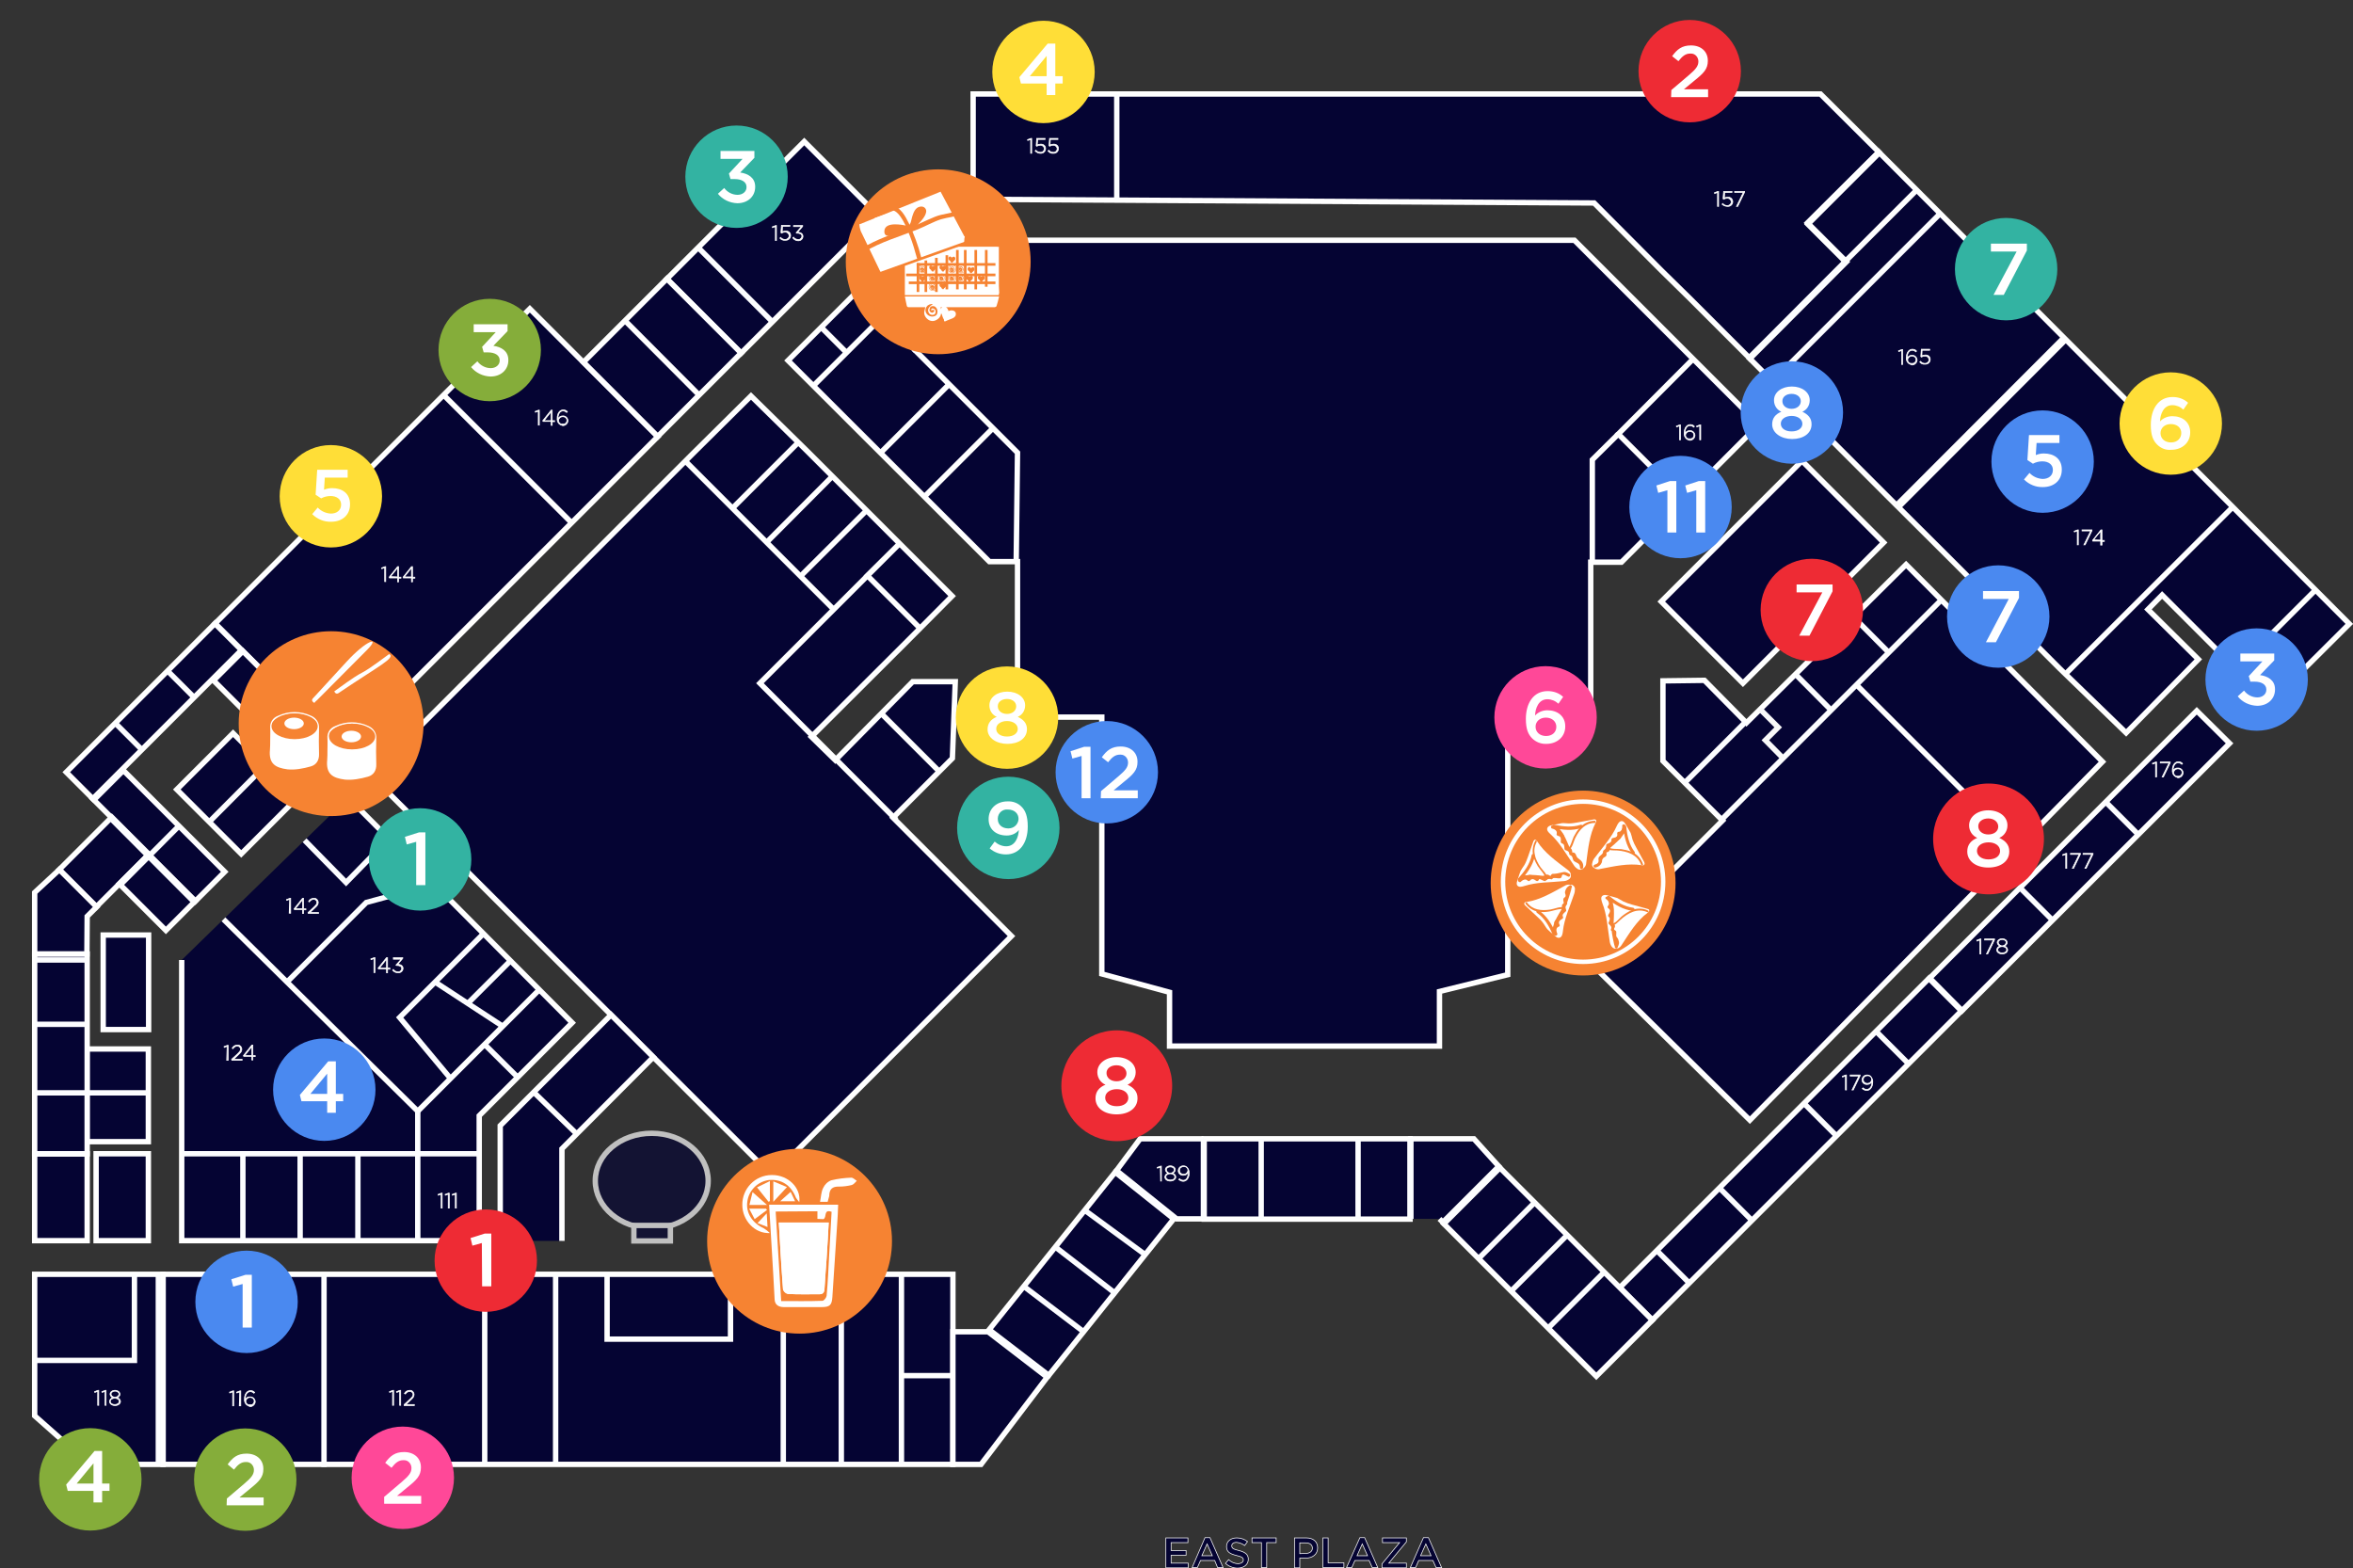 <?xml version="1.0" encoding="utf-8"?>
<!-- Generator: Adobe Illustrator 22.1.0, SVG Export Plug-In . SVG Version: 6.00 Build 0)  -->
<svg version="1.1" id="Layer_1" xmlns="http://www.w3.org/2000/svg" xmlns:xlink="http://www.w3.org/1999/xlink" x="0px" y="0px"
	 viewBox="0 0 896.1 597.3" style="enable-background:new 0 0 896.1 597.3;" xml:space="preserve">
<rect x="0" y="0" width="896.1" height="597.3" fill="#333333" stroke="none"/>
<style type="text/css">
	.st0{fill:#050433;stroke:#FFFFFF;stroke-width:2.05;stroke-miterlimit:10;}
	.st1{fill:none;stroke:#FFFFFF;stroke-width:2.05;stroke-miterlimit:10;}
	.st2{opacity:0.69;}
	.st3{fill:#FFFFFF;stroke:#FFFFFF;stroke-width:0.26;stroke-miterlimit:10;}
	.st4{fill:#050433;stroke:#FFFFFF;stroke-width:0.26;stroke-miterlimit:10;}
	.st5{fill:none;stroke:#FCFDFF;stroke-width:2.05;stroke-miterlimit:10;}
	.st6{fill:none;stroke:#F9F9F9;stroke-width:2.05;stroke-miterlimit:10;}
	.st7{fill:none;stroke:#FFFFFF;stroke-width:3.07;stroke-miterlimit:10;}
	.st8{fill:#4A89F0;}
	.st9{fill:#FFFFFF;}
	.st10{fill:#85AD3A;}
	.st11{fill:#FFDE37;}
	.st12{fill:#FF4898;}
	.st13{fill:#EE2B34;}
	.st14{fill:#33B3A2;}
	.st15{fill:#F68332;}
	.st16{fill:none;stroke:#FFFFFF;stroke-width:1.68;stroke-miterlimit:10;}
	.st17{fill:none;stroke:#F68332;stroke-width:0.98;stroke-miterlimit:10;}
	.st18{fill:none;stroke:#F68332;stroke-miterlimit:10;}
	.st19{fill:none;stroke:#F68332;stroke-width:0.17;stroke-miterlimit:10;}
</style>
<title>Asset 2</title>
<g id="first_floor_plan">
	<g id="first_floor_map">
		<rect x="62.1" y="485.3" class="st0" width="300.8" height="72.4"/>
		<polygon class="st0" points="62.1,557.7 34.1,557.7 13.2,539.2 13.2,485.3 62.1,485.3 		"/>
		<rect x="13.2" y="439.4" class="st0" width="20" height="33.1"/>
		<polygon class="st0" points="688.4,84.9 703.2,99.7 666.4,136.5 643.5,113.6 632.6,102.9 607.1,77.3 370.6,75.9 370.6,35.8 
			693.3,35.8 715.5,57.9 		"/>
		<polygon class="st0" points="894.7,237.6 864.5,267.7 823.4,226.6 818,232.1 837.2,251.1 809.7,279.1 784.4,254.6 742.8,212.9 
			719.3,189.5 666.4,136.6 703.2,99.7 688.4,84.9 715.5,57.9 		"/>
		
			<rect x="598.8" y="428.9" transform="matrix(0.707 -0.707 0.707 0.707 -109.691 610.455)" class="st0" width="166.5" height="17.5"/>
		<polygon class="st0" points="800.7,290.1 666.4,426.6 603.7,364.8 656,312.5 633.3,289.8 633.3,259.3 649.1,259.1 665.1,275.3 
			725.9,215 		"/>
		<polygon class="st0" points="669.8,161.7 617.5,214.1 605.8,214.1 605.8,273.1 574.2,273.1 574.2,371.2 548.2,377.6 548.2,398.4 
			445.4,398.4 445.4,377.9 419.6,370.9 419.6,273.1 387.5,273.1 387.5,213.9 376.8,213.9 300.1,137.3 345.9,91.5 599.6,91.5 		"/>
		<polygon class="st0" points="385.2,356.5 294,447.7 141.3,295.3 263.7,172.9 286,150.8 307.5,171.9 321.1,185.5 362.6,227 
			344.8,244.9 309,280.6 318.1,289.5 347.6,259.6 363.8,259.6 362.7,288.8 340.1,311.4 		"/>
		<polyline class="st0" points="132.6,303.8 217.9,389.5 182.5,424.9 182.5,472.5 69.2,472.5 69.2,365.6 		"/>
		<rect x="36.6" y="439.4" class="st0" width="19.9" height="33.1"/>
		<rect x="33.1" y="399.5" class="st0" width="23.4" height="35.3"/>
		<rect x="13.2" y="363.3" class="st0" width="20" height="76.1"/>
		<rect x="39.3" y="356.1" class="st0" width="17.3" height="36"/>
		
			<rect x="52.5" y="290.5" transform="matrix(0.707 -0.707 0.707 0.707 -207.25 135.892)" class="st0" width="15.9" height="55.3"/>
		
			<rect x="25.5" y="318.3" transform="matrix(0.707 -0.707 0.707 0.707 -220.516 124.203)" class="st0" width="28.3" height="20"/>
		
			<rect x="18.6" y="263.7" transform="matrix(0.707 -0.707 0.707 0.707 -174.357 120.796)" class="st0" width="80.1" height="14.3"/>
		
			<rect x="75.2" y="284.9" transform="matrix(0.707 -0.707 0.707 0.707 -187.257 152.409)" class="st0" width="30.3" height="34.7"/>
		
			<rect x="52" y="327.4" transform="matrix(0.707 -0.707 0.707 0.707 -222.805 141.886)" class="st0" width="15.8" height="25.1"/>
		
			<rect x="257.3" y="74.2" transform="matrix(0.707 -0.707 0.707 0.707 19.59 235.667)" class="st0" width="74" height="40"/>
		
			<rect x="81.5" y="167.4" transform="matrix(0.707 -0.707 0.707 0.707 -94.034 176.699)" class="st0" width="169.5" height="68.9"/>
		
			<rect x="229.8" y="116.2" transform="matrix(0.707 -0.707 0.707 0.707 -22.41 218.241)" class="st0" width="44.9" height="40"/>
		<rect x="458.6" y="433.7" class="st0" width="78.4" height="30.6"/>
		<polygon class="st0" points="447,464.2 399.4,523.8 376.7,506.4 424.7,446.4 		"/>
		
			<rect x="574.6" y="443.4" transform="matrix(0.707 -0.707 0.707 0.707 -169.853 558.854)" class="st0" width="30.2" height="82.1"/>
		<polygon class="st0" points="398.8,524.5 373.6,557.7 362.9,557.7 362.9,507.2 376.3,507.2 		"/>
		<polyline class="st0" points="458.3,433.7 434.2,433.7 425.2,445.8 448.1,464.2 458.3,464.2 		"/>
		<polyline class="st0" points="537.3,464.2 537.3,433.7 561.3,433.7 570.8,444.2 549.5,465.5 548.2,464.2 		"/>
		
			<rect x="637.2" y="195.8" transform="matrix(0.707 -0.707 0.707 0.707 43.729 541.176)" class="st0" width="75.8" height="44"/>
		<polygon class="st0" points="849.1,283.1 747.2,384.9 734.9,372.5 836.6,270.7 		"/>
		
			<rect x="98.1" y="245.7" transform="matrix(0.707 -0.707 0.707 0.707 -161.756 154.792)" class="st0" width="15.8" height="54"/>
		<line class="st1" x1="81.2" y1="259.1" x2="92.4" y2="247.9"/>
		<polygon class="st0" points="33.2,349 33.1,363.3 13.2,363.3 13.2,339.9 22.6,331.2 36.8,345.4 		"/>
		<polyline class="st0" points="190.5,472.6 190.5,428.7 232.7,386.5 232.7,386.5 248.8,402.6 214,437.5 214,472.6 		"/>
		<g class="st2">
			<ellipse class="st0" cx="248.2" cy="449.7" rx="21.5" ry="18.1"/>
			<rect x="241.4" y="466.7" class="st0" width="13.9" height="5.9"/>
		</g>
		<path class="st3" d="M639.6,162.2l-1.1,0.4l-0.1-0.3l1.3-0.5h0.3v5.7h-0.4V162.2z"/>
		<path class="st3" d="M642.1,167c-0.6-0.6-0.8-1.4-0.7-2.2l0,0c0-1.7,0.9-3.1,2.3-3.1c0.6,0,1.2,0.2,1.6,0.7l-0.3,0.3
			c-0.4-0.4-0.9-0.6-1.4-0.6c-1.1,0-1.9,1.2-1.9,2.8v0.2c0.3-0.7,1-1.1,1.8-1.1c1-0.1,1.9,0.7,2,1.7c0,0,0,0,0,0.1l0,0
			c0,1-0.9,1.9-1.9,1.9h-0.1C643,167.6,642.5,167.4,642.1,167z M645.1,165.7L645.1,165.7c0-0.8-0.7-1.4-1.5-1.4h-0.1
			c-0.8,0-1.5,0.6-1.6,1.4l0,0c0,0.8,0.7,1.5,1.5,1.4c0,0,0,0,0.1,0C644.4,167.2,645.1,166.6,645.1,165.7
			C645.1,165.8,645.1,165.7,645.1,165.7L645.1,165.7z"/>
		<path class="st3" d="M647.3,162.2l-1.1,0.4l-0.1-0.3l1.3-0.5h0.3v5.7h-0.4V162.2z"/>
		<path class="st3" d="M724.2,133.5l-1.1,0.4l-0.1-0.3l1.3-0.5h0.3v5.7h-0.4V133.5z"/>
		<path class="st3" d="M726.7,138.3c-0.6-0.6-0.8-1.4-0.7-2.2l0,0c0-1.7,0.9-3.1,2.3-3.1c0.6,0,1.2,0.2,1.6,0.7l-0.3,0.3
			c-0.4-0.4-0.9-0.6-1.4-0.6c-1.1,0-1.9,1.2-1.9,2.8v0.2c0.4-0.7,1-1.1,1.8-1.1c1-0.1,1.9,0.7,2,1.7c0,0,0,0,0,0.1l0,0
			c0,1-0.9,1.9-1.9,1.9h-0.1C727.6,138.8,727.1,138.6,726.7,138.3z M729.7,137L729.7,137c0-0.8-0.7-1.4-1.5-1.4h-0.1
			c-0.8,0-1.5,0.6-1.6,1.4l0,0c0,0.8,0.7,1.5,1.5,1.4c0,0,0,0,0.1,0C729,138.5,729.6,137.9,729.7,137L729.7,137z"/>
		<path class="st3" d="M731.1,137.9l0.3-0.3c0.4,0.5,1,0.8,1.7,0.8c0.8,0,1.5-0.6,1.5-1.3V137l0,0c0-0.8-0.7-1.4-1.4-1.4h-0.1
			c-0.5,0-0.9,0.1-1.3,0.4l-0.3-0.2l0.2-2.8h3.2v0.4H732l-0.1,2.1c0.4-0.2,0.8-0.3,1.3-0.3c1-0.1,1.9,0.6,1.9,1.6v0.1l0,0
			c0,1-0.8,1.8-1.8,1.8c-0.1,0-0.1,0-0.2,0C732.3,138.8,731.6,138.5,731.1,137.9z"/>
		<path class="st3" d="M791.1,202.2l-1.1,0.4l-0.1-0.3l1.3-0.5h0.3v5.7h-0.4V202.2z"/>
		<path class="st3" d="M796.2,202.2h-3.3v-0.4h3.8v0.3l-2.6,5.4h-0.5L796.2,202.2z"/>
		<path class="st3" d="M800,206.1h-3l-0.1-0.3l3.2-4h0.4v4h0.9v0.4h-0.9v1.4H800V206.1z M800,205.7v-3.4l-2.7,3.3L800,205.7z"/>
		<path class="st3" d="M820.9,290.6l-1.1,0.4l-0.1-0.3l1.3-0.5h0.3v5.7h-0.4V290.6z"/>
		<path class="st3" d="M826,290.6h-3.3v-0.4h3.8v0.3l-2.6,5.4h-0.5L826,290.6z"/>
		<path class="st3" d="M828,295.4c-0.6-0.6-0.8-1.4-0.7-2.2l0,0c0-1.7,0.9-3.1,2.3-3.1c0.6,0,1.2,0.2,1.6,0.7l-0.3,0.3
			c-0.4-0.4-0.9-0.6-1.4-0.6c-1.1,0-1.9,1.2-1.9,2.8v0.2c0.4-0.7,1-1.1,1.8-1c1-0.1,1.9,0.7,2,1.7c0,0,0,0,0,0.1l0,0
			c0,1-0.9,1.9-1.9,1.9h-0.1C828.9,296,828.4,295.8,828,295.4z M831,294.2L831,294.2c0-0.8-0.7-1.4-1.5-1.4h-0.1
			c-0.8,0-1.5,0.6-1.6,1.4l0,0c0,0.8,0.7,1.5,1.5,1.4c0,0,0,0,0.1,0C830.3,295.7,831,295,831,294.2L831,294.2z"/>
		<path class="st3" d="M786.7,325.4l-1.1,0.4l-0.1-0.3l1.3-0.5h0.3v5.7h-0.4V325.4z"/>
		<path class="st3" d="M791.8,325.4h-3.3V325h3.8v0.3l-2.6,5.4h-0.5L791.8,325.4z"/>
		<path class="st3" d="M796.6,325.4h-3.3V325h3.8v0.3l-2.6,5.4H794L796.6,325.4z"/>
		<path class="st3" d="M754,358l-1.1,0.4l-0.1-0.3l1.3-0.5h0.3v5.7H754V358z"/>
		<path class="st3" d="M759.1,358h-3.3v-0.4h3.8v0.3l-2.6,5.4h-0.5L759.1,358z"/>
		<path class="st3" d="M760.4,361.7L760.4,361.7c0.1-0.7,0.6-1.3,1.3-1.4c-0.6-0.2-1-0.7-1.1-1.3l0,0c0-0.9,0.9-1.5,1.9-1.5
			s1.9,0.6,1.9,1.5l0,0c0,0.6-0.5,1.1-1.1,1.3c0.7,0.1,1.2,0.7,1.3,1.4l0,0c0,0.9-0.9,1.6-2.1,1.6S760.4,362.7,760.4,361.7z
			 M764.2,361.7L764.2,361.7c0-0.7-0.8-1.2-1.7-1.2s-1.7,0.5-1.7,1.2l0,0c0,0.6,0.6,1.2,1.7,1.2S764.2,362.4,764.2,361.7
			L764.2,361.7z M764,358.9L764,358.9c0-0.6-0.7-1.1-1.5-1.1s-1.5,0.5-1.5,1.1l0,0c0.1,0.8,0.9,1.4,1.7,1.3
			C763.4,360.1,763.9,359.6,764,358.9L764,358.9z"/>
		<path class="st3" d="M702.8,409.8l-1.1,0.4l-0.1-0.3l1.3-0.5h0.3v5.7h-0.4V409.8z"/>
		<path class="st3" d="M707.9,409.8h-3.3v-0.4h3.8v0.3l-2.6,5.4h-0.5L707.9,409.8z"/>
		<path class="st3" d="M712.9,412.1v-0.2c-0.3,0.7-1,1.1-1.8,1.1c-1,0.1-1.9-0.6-2-1.6v-0.1l0,0c0-1.1,0.9-1.9,1.9-1.9h0.1
			c0.5,0,1.1,0.2,1.4,0.6c0.5,0.6,0.8,1.4,0.7,2.2l0,0c0,1.8-1,3.1-2.3,3.1c-0.6,0-1.2-0.3-1.7-0.7l0.3-0.3c0.4,0.4,0.9,0.6,1.5,0.6
			C712.2,414.8,712.9,413.6,712.9,412.1z M712.8,411.1L712.8,411.1c0-0.8-0.7-1.5-1.6-1.4c0,0,0,0-0.1,0c-0.8,0-1.5,0.6-1.5,1.4v0.1
			l0,0c0,0.8,0.7,1.4,1.5,1.4h0.1C712,412.6,712.7,412,712.8,411.1C712.7,411.1,712.7,411.1,712.8,411.1L712.8,411.1z"/>
		<path class="st3" d="M441.9,444.5l-1.1,0.4l-0.1-0.3l1.3-0.5h0.3v5.7H442L441.9,444.5z"/>
		<path class="st3" d="M443.6,448.2L443.6,448.2c0.1-0.7,0.6-1.3,1.3-1.4c-0.6-0.2-1-0.7-1.1-1.3l0,0c0-0.9,0.9-1.5,1.9-1.5
			s1.9,0.6,1.9,1.5l0,0c0,0.6-0.5,1.1-1.1,1.3c0.7,0.1,1.2,0.7,1.3,1.4l0,0c0,0.9-0.9,1.6-2.1,1.6S443.6,449.2,443.6,448.2z
			 M447.4,448.2L447.4,448.2c0-0.7-0.8-1.2-1.7-1.2s-1.7,0.5-1.7,1.2l0,0c0,0.6,0.6,1.2,1.7,1.2S447.4,448.9,447.4,448.2
			L447.4,448.2z M447.2,445.5L447.2,445.5c0-0.6-0.6-1.1-1.5-1.1s-1.5,0.5-1.5,1.1l0,0c0.1,0.8,0.9,1.4,1.7,1.3
			C446.7,446.6,447.2,446.1,447.2,445.5L447.2,445.5z"/>
		<path class="st3" d="M452.5,446.7v-0.2c-0.3,0.7-1,1.1-1.8,1.1c-1,0.1-1.9-0.6-2-1.6v-0.1l0,0c0-1.1,0.9-1.9,1.9-1.9h0.1
			c0.5,0,1.1,0.2,1.4,0.6c0.6,0.6,0.8,1.4,0.8,2.2l0,0c0,1.8-1,3.1-2.3,3.1c-0.6,0-1.2-0.3-1.7-0.7l0.3-0.3c0.4,0.4,0.9,0.6,1.5,0.6
			C451.8,449.5,452.5,448.3,452.5,446.7z M452.4,445.7L452.4,445.7c0-0.8-0.7-1.5-1.6-1.4c0,0,0,0-0.1,0c-0.8,0-1.5,0.6-1.5,1.4
			c0,0,0,0,0,0.1l0,0c0,0.8,0.7,1.4,1.5,1.4h0.1C451.6,447.2,452.3,446.6,452.4,445.7L452.4,445.7z"/>
		<path class="st3" d="M149.5,529.9l-1.1,0.4l-0.1-0.3l1.3-0.5h0.3v5.7h-0.4V529.9z"/>
		<path class="st3" d="M152.2,529.9l-1.1,0.4L151,530l1.3-0.5h0.3v5.7h-0.4L152.2,529.9L152.2,529.9z"/>
		<path class="st3" d="M153.9,534.9l2.1-1.9c0.9-0.8,1.3-1.3,1.3-1.9c0-0.7-0.6-1.2-1.2-1.2l0,0c-0.7,0-1.3,0.4-1.7,1l-0.4-0.2
			c0.4-0.8,1.2-1.2,2-1.2c0.9-0.1,1.6,0.6,1.7,1.5c0,0,0,0,0,0.1l0,0c0,0.8-0.4,1.3-1.4,2.2l-1.7,1.6h3.2v0.4h-3.9L153.9,534.9z"/>
		<path class="st3" d="M88.6,530.1l-1.1,0.4l-0.1-0.3l1.3-0.5H89v5.7h-0.4V530.1z"/>
		<path class="st3" d="M91.3,530.1l-1.1,0.4l-0.1-0.3l1.3-0.5h0.3v5.7h-0.4C91.3,535.4,91.3,530.1,91.3,530.1z"/>
		<path class="st3" d="M93.8,534.9c-0.6-0.6-0.8-1.4-0.7-2.2l0,0c0-1.7,0.9-3.1,2.3-3.1c0.6,0,1.2,0.2,1.6,0.7l-0.3,0.3
			c-0.4-0.4-0.9-0.6-1.4-0.6c-1.1,0-1.9,1.2-1.9,2.8v0.2c0.4-0.7,1-1.1,1.8-1c1-0.1,1.9,0.7,2,1.7c0,0,0,0,0,0.1l0,0
			c0,1-0.9,1.9-1.9,1.9h-0.1C94.8,535.5,94.2,535.3,93.8,534.9z M96.8,533.6L96.8,533.6c0-0.8-0.7-1.4-1.5-1.4h-0.1
			c-0.8,0-1.5,0.6-1.6,1.4l0,0c0,0.8,0.7,1.5,1.5,1.4c0,0,0,0,0.1,0C96.1,535.2,96.8,534.5,96.8,533.6
			C96.8,533.7,96.8,533.7,96.8,533.6L96.8,533.6z"/>
		<path class="st3" d="M37.2,529.9l-1.1,0.4L36,530l1.3-0.5h0.3v5.7h-0.4L37.2,529.9z"/>
		<path class="st3" d="M40,529.9l-1.1,0.4l-0.1-0.3l1.3-0.5h0.3v5.7H40V529.9z"/>
		<path class="st3" d="M41.7,533.7L41.7,533.7c0.1-0.7,0.6-1.3,1.3-1.4c-0.6-0.2-1-0.7-1.1-1.3l0,0c0-0.9,0.9-1.5,1.9-1.5
			s1.9,0.6,1.9,1.5l0,0c0,0.6-0.5,1.1-1.1,1.3c0.7,0.1,1.2,0.7,1.3,1.4l0,0c0,0.9-0.9,1.6-2.1,1.6S41.7,534.6,41.7,533.7z
			 M45.4,533.7L45.4,533.7c0-0.7-0.8-1.2-1.7-1.2S42,533,42,533.7l0,0c0,0.6,0.6,1.2,1.7,1.2S45.4,534.3,45.4,533.7z M45.3,530.9
			L45.3,530.9c0-0.6-0.7-1.1-1.5-1.1s-1.5,0.5-1.5,1.1l0,0c0,0.7,0.7,1.2,1.5,1.2S45.3,531.6,45.3,530.9z"/>
		<path class="st3" d="M168,454.8l-1.1,0.4l-0.1-0.3l1.3-0.5h0.3v5.7H168V454.8z"/>
		<path class="st3" d="M170.7,454.8l-1.1,0.4l-0.1-0.3l1.3-0.5h0.3v5.7h-0.4V454.8z"/>
		<path class="st3" d="M173.4,454.8l-1.1,0.4l-0.1-0.3l1.3-0.5h0.3v5.7h-0.4V454.8z"/>
		<path class="st3" d="M86.5,398.5l-1.1,0.4l-0.1-0.3l1.3-0.5h0.3v5.7h-0.4C86.5,403.8,86.5,398.5,86.5,398.5z"/>
		<path class="st3" d="M88.2,403.4l2.1-1.9c0.9-0.9,1.3-1.3,1.3-1.9c0-0.7-0.6-1.2-1.2-1.2l0,0c-0.7,0-1.3,0.4-1.7,1l-0.3-0.2
			c0.4-0.8,1.2-1.2,2-1.2c0.9-0.1,1.6,0.6,1.7,1.5c0,0,0,0,0,0.1l0,0c0,0.8-0.4,1.3-1.4,2.2l-1.7,1.6h3.2v0.4h-3.9L88.2,403.4z"/>
		<path class="st3" d="M95.9,402.3h-3.1l-0.1-0.3l3.2-4h0.4v4h0.9v0.4h-0.9v1.3h-0.4V402.3z M95.9,402v-3.4l-2.7,3.4H95.9z"/>
		<path class="st3" d="M110.3,342.5l-1.1,0.4l-0.1-0.3l1.3-0.5h0.3v5.7h-0.4C110.3,347.8,110.3,342.5,110.3,342.5z"/>
		<path class="st3" d="M115.2,346.4h-3.1l-0.1-0.3l3.2-4h0.4v4h0.9v0.4h-0.9v1.4h-0.4V346.4z M115.2,346v-3.3l-2.7,3.4L115.2,346z"
			/>
		<path class="st3" d="M117.3,347.5l2.1-1.9c0.9-0.9,1.3-1.3,1.3-1.9c0-0.7-0.6-1.2-1.2-1.2l0,0c-0.7,0-1.3,0.4-1.7,1l-0.3-0.2
			c0.4-0.8,1.2-1.2,2-1.2c0.9-0.1,1.6,0.6,1.7,1.5c0,0,0,0,0,0.1l0,0c0,0.8-0.4,1.3-1.4,2.2l-1.7,1.6h3.2v0.4h-3.9L117.3,347.5
			L117.3,347.5z"/>
		<path class="st3" d="M142.4,365.1l-1.1,0.4l-0.1-0.3l1.3-0.5h0.3v5.7h-0.4V365.1z"/>
		<path class="st3" d="M147.2,369h-3.1l-0.1-0.3l3.2-4h0.4v4h0.9v0.4h-0.9v1.4h-0.4L147.2,369L147.2,369z M147.2,368.7v-3.4
			l-2.7,3.4H147.2z"/>
		<path class="st3" d="M149.5,369.5l0.3-0.3c0.4,0.6,1.1,0.9,1.8,0.9c0.7,0.1,1.3-0.5,1.4-1.2l0,0l0,0c0-0.8-0.8-1.2-1.8-1.2h-0.3
			l-0.1-0.2l2-2.2h-3v-0.6h3.6v0.3l-1.9,2.2c1.1,0.1,2,0.6,2,1.6l0,0c0,1-0.9,1.7-1.8,1.7l0,0C150.7,370.5,150,370.1,149.5,369.5z"
			/>
		<path class="st3" d="M146.5,216.2l-1.1,0.4l-0.1-0.3l1.3-0.5h0.3v5.7h-0.4V216.2z"/>
		<path class="st3" d="M151.4,220.1h-3.1l-0.1-0.3l3.2-4h0.4v4h0.9v0.4h-0.9v1.4h-0.4L151.4,220.1z M151.4,219.7v-3.4l-2.7,3.3
			L151.4,219.7z"/>
		<path class="st3" d="M156.7,220.1h-3.1l-0.1-0.3l3.2-4h0.4v4h0.9v0.4h-0.9v1.4h-0.4L156.7,220.1z M156.7,219.7v-3.4l-2.7,3.4
			H156.7z"/>
		<path class="st3" d="M205,156.6l-1.1,0.4l-0.1-0.3l1.3-0.5h0.3v5.7H205V156.6z"/>
		<path class="st3" d="M209.9,160.5h-3.1l-0.1-0.3l3.2-4h0.4v4h0.9v0.4h-0.9v1.4h-0.4L209.9,160.5L209.9,160.5z M209.9,160.2v-3.4
			l-2.7,3.4H209.9z"/>
		<path class="st3" d="M212.9,161.4c-0.6-0.6-0.8-1.4-0.7-2.2l0,0c0-1.7,0.9-3.1,2.3-3.1c0.6,0,1.2,0.2,1.6,0.7l-0.3,0.3
			c-0.4-0.4-0.9-0.6-1.4-0.6c-1.1,0-1.9,1.2-1.9,2.8v0.2c0.4-0.7,1-1.1,1.8-1.1c1-0.1,1.9,0.7,2,1.7c0,0,0,0,0,0.1l0,0
			c0,1-0.9,1.9-1.9,1.9h-0.1C213.9,162,213.3,161.8,212.9,161.4z M215.9,160.1L215.9,160.1c0-0.8-0.7-1.4-1.5-1.4h-0.1
			c-0.8,0-1.5,0.6-1.6,1.4l0,0c0,0.8,0.7,1.5,1.5,1.4c0,0,0,0,0.1,0C215.2,161.6,215.9,161,215.9,160.1
			C215.9,160.2,215.9,160.2,215.9,160.1L215.9,160.1z"/>
		<path class="st3" d="M295.3,86.3l-1.1,0.4l-0.1-0.3l1.3-0.5h0.3v5.7h-0.4L295.3,86.3z"/>
		<path class="st3" d="M297,90.7l0.3-0.3c0.4,0.5,1,0.8,1.7,0.8c0.8,0,1.5-0.6,1.5-1.3v-0.1l0,0c0-0.8-0.7-1.4-1.4-1.4H299
			c-0.5,0-0.9,0.1-1.3,0.4l-0.3-0.2l0.2-2.8h3.2v0.4H298l-0.1,2.1c0.4-0.2,0.8-0.3,1.3-0.3c1-0.1,1.9,0.6,1.9,1.6v0.1l0,0
			c0,1-0.8,1.8-1.8,1.8c-0.1,0-0.1,0-0.2,0C298.2,91.6,297.5,91.3,297,90.7z"/>
		<path class="st3" d="M301.9,90.6l0.3-0.3c0.4,0.6,1.1,0.9,1.8,0.9c0.7,0.1,1.3-0.5,1.4-1.2l0,0l0,0c0-0.8-0.8-1.2-1.8-1.2h-0.3
			l-0.1-0.2l2-2.3h-3v-0.4h3.5v0.3l-1.9,2.2c1.1,0.1,2,0.6,2,1.6l0,0c0,1-0.8,1.7-1.8,1.7l0,0C303.2,91.7,302.4,91.3,301.9,90.6z"/>
		<path class="st3" d="M392.5,53.1l-1.1,0.4l-0.1-0.3l1.3-0.5h0.3v5.7h-0.4L392.5,53.1z"/>
		<path class="st3" d="M394.2,57.5l0.3-0.3c0.4,0.5,1,0.8,1.7,0.8c0.8,0.1,1.5-0.6,1.5-1.3l0,0l0,0c0-0.8-0.7-1.4-1.4-1.4h-0.1
			c-0.5,0-0.9,0.1-1.3,0.4l-0.3-0.2l0.2-2.8h3.2v0.4h-2.8l-0.2,2.1c0.4-0.2,0.8-0.3,1.3-0.3c1-0.1,1.9,0.6,1.9,1.6v0.1l0,0
			c0,1-0.8,1.8-1.8,1.8c-0.1,0-0.1,0-0.2,0C395.5,58.4,394.8,58.1,394.2,57.5z"/>
		<path class="st3" d="M399.1,57.5l0.3-0.3c0.4,0.5,1,0.8,1.7,0.8c0.8,0.1,1.5-0.6,1.5-1.3l0,0l0,0c0-0.8-0.7-1.4-1.4-1.4h-0.1
			c-0.5,0-0.9,0.1-1.3,0.4l-0.3-0.2l0.2-2.8h3.2v0.4H400l-0.1,2.1c0.4-0.2,0.8-0.3,1.3-0.3c1-0.1,1.9,0.6,1.9,1.6v0.1l0,0
			c0,1-0.8,1.8-1.8,1.8c-0.1,0-0.1,0-0.2,0C400.3,58.5,399.6,58.1,399.1,57.5z"/>
		<path class="st3" d="M654.1,73.3l-1.1,0.4l-0.1-0.3l1.3-0.5h0.3v5.7h-0.4V73.3z"/>
		<path class="st3" d="M655.8,77.8l0.3-0.3c0.4,0.5,1,0.8,1.7,0.8c0.8,0,1.5-0.6,1.5-1.3v-0.1l0,0c0-0.8-0.7-1.4-1.4-1.4h-0.1
			c-0.5,0-0.9,0.1-1.3,0.4l-0.3-0.2l0.2-2.8h3.2v0.4h-2.8l-0.1,2.1c0.4-0.2,0.8-0.3,1.3-0.3c1-0.1,1.8,0.6,1.9,1.6v0.1l0,0
			c0,1-0.8,1.8-1.8,1.8c-0.1,0-0.1,0-0.2,0C657.1,78.6,656.4,78.3,655.8,77.8z"/>
		<path class="st3" d="M663.9,73.3h-3.3v-0.4h3.8v0.3l-2.6,5.4h-0.5L663.9,73.3z"/>
		<path class="st4" d="M444,585.7h8.4v1.8H446v3h5.7v1.8H446v3h6.5v1.8H444V585.7z"/>
		<path class="st4" d="M458.9,585.6h1.9l5,11.4h-2.1l-1.1-2.7h-5.4L456,597h-2L458.9,585.6z M461.7,592.5l-2-4.5l-2,4.5H461.7z"/>
		<path class="st4" d="M466.7,595.4l1.2-1.4c1,0.9,2.2,1.5,3.6,1.5c1.2,0,2-0.6,2-1.4l0,0c0-0.8-0.5-1.2-2.6-1.7
			c-2.4-0.6-3.8-1.3-3.8-3.4l0,0c0-2,1.6-3.3,3.9-3.3c1.5,0,3,0.5,4.1,1.4l-1.1,1.5c-0.9-0.7-2-1.1-3.1-1.2c-1.2,0-1.8,0.6-1.8,1.3
			l0,0c0,0.9,0.5,1.3,2.7,1.8c2.4,0.6,3.6,1.5,3.6,3.3l0,0c0,2.1-1.7,3.4-4.1,3.4C469.7,597.2,468,596.6,466.7,595.4z"/>
		<path class="st4" d="M480.4,587.5h-3.6v-1.8h9.2v1.8h-3.6v9.5h-2V587.5z"/>
		<path class="st4" d="M493,585.7h4.5c2.7,0,4.3,1.5,4.3,3.8l0,0c0,2.5-2,3.9-4.5,3.9H495v3.7h-2V585.7z M497.3,591.6
			c1.5,0,2.5-0.8,2.5-2l0,0c0-1.3-1-2-2.5-2H495v4.1L497.3,591.6z"/>
		<path class="st4" d="M503.8,585.7h2v9.5h6v1.8h-8V585.7z"/>
		<path class="st4" d="M517.9,585.6h1.8l5,11.4h-2.1l-1.2-2.7H516l-1.2,2.7h-2L517.9,585.6z M520.8,592.5l-2-4.5l-2,4.5H520.8z"/>
		<path class="st4" d="M526.3,595.6l6.7-8.1h-6.5v-1.8h9.1v1.5l-6.7,8.1h6.7v1.8h-9.3V595.6z"/>
		<path class="st4" d="M542.1,585.6h1.9l5,11.4h-2.1l-1.2-2.7h-5.4l-1.2,2.7h-2L542.1,585.6z M545,592.5l-2-4.5l-2,4.5H545z"/>
		<line class="st1" x1="265.9" y1="150.1" x2="238.1" y2="122.2"/>
		<line class="st5" x1="294.2" y1="122.6" x2="265.9" y2="94.3"/>
		<line class="st5" x1="425.3" y1="76.2" x2="425.3" y2="35.8"/>
		<line class="st5" x1="641.6" y1="298.1" x2="664.7" y2="275"/>
		<line class="st5" x1="697.4" y1="270.5" x2="683.8" y2="256.8"/>
		<line class="st5" x1="719.5" y1="248.7" x2="705.8" y2="234.9"/>
		<line class="st5" x1="739.3" y1="228.5" x2="655.6" y2="312.2"/>
		<line class="st5" x1="675" y1="145.2" x2="739.3" y2="80.9"/>
		<line class="st5" x1="814.3" y1="317.8" x2="801.9" y2="305.4"/>
		<line class="st5" x1="781.7" y1="350.5" x2="769.3" y2="338.1"/>
		<line class="st5" x1="726.9" y1="405.2" x2="714.5" y2="392.8"/>
		<line class="st5" x1="699.6" y1="432.8" x2="687.1" y2="420.3"/>
		<line class="st5" x1="667.3" y1="464.9" x2="654.9" y2="452.5"/>
		<line class="st5" x1="589.7" y1="505.7" x2="611.1" y2="484.3"/>
		<line class="st5" x1="575.6" y1="491.6" x2="597" y2="470.2"/>
		<line class="st5" x1="549.7" y1="465.7" x2="571.1" y2="444.3"/>
		<line class="st5" x1="537.1" y1="464.2" x2="537.1" y2="433.7"/>
		<line class="st5" x1="458.3" y1="464.2" x2="458.3" y2="433.7"/>
		<line class="st5" x1="447.2" y1="464" x2="425.1" y2="446"/>
		<line class="st5" x1="436.1" y1="477.8" x2="413.1" y2="460.9"/>
		<line class="st5" x1="425.2" y1="492.9" x2="401.9" y2="474.9"/>
		<line class="st5" x1="412.7" y1="507.2" x2="389.9" y2="489.9"/>
		<line class="st5" x1="343.3" y1="557.7" x2="343.3" y2="485.3"/>
		<line class="st5" x1="298.3" y1="557.7" x2="298.3" y2="484.2"/>
		<line class="st5" x1="211.6" y1="557.7" x2="211.6" y2="485.3"/>
		<line class="st5" x1="184.6" y1="557.7" x2="184.6" y2="485.3"/>
		<line class="st5" x1="123.4" y1="558.7" x2="123.4" y2="485.3"/>
		<line class="st5" x1="60.3" y1="557.7" x2="60.3" y2="485.3"/>
		<line class="st5" x1="182.5" y1="439.4" x2="69.2" y2="439.4"/>
		<line class="st5" x1="136.3" y1="472.5" x2="136.3" y2="439.4"/>
		<line class="st5" x1="114.3" y1="472.5" x2="114.3" y2="439"/>
		<line class="st5" x1="92.5" y1="472.5" x2="92.5" y2="439"/>
		<line class="st5" x1="56.6" y1="416.2" x2="13.2" y2="416.2"/>
		<line class="st5" x1="33.1" y1="390.1" x2="13.2" y2="390.1"/>
		<line class="st5" x1="54.1" y1="285.6" x2="43.9" y2="275.4"/>
		<line class="st5" x1="74" y1="265.7" x2="63.8" y2="255.5"/>
		<line class="st5" x1="79.7" y1="313" x2="101.1" y2="291.5"/>
		<line class="st1" x1="217.7" y1="199.1" x2="168.9" y2="150.4"/>
		<line class="st5" x1="100.6" y1="278.4" x2="111.8" y2="267.2"/>
		<line class="st1" x1="357.7" y1="293.8" x2="335.6" y2="271.7"/>
		<polyline class="st1" points="205.4,376.9 159.1,423.2 85.1,350.1 		"/>
		<line class="st1" x1="786.6" y1="256.7" x2="850.4" y2="193"/>
		<line class="st1" x1="881.8" y1="224.7" x2="851.4" y2="255.1"/>
		<polyline class="st1" points="715.7,58.2 688.5,85.4 702.7,99.6 703.3,99 730.3,72 		"/>
		<polyline class="st1" points="326.2,111.2 348,132.9 362.2,119.6 374.8,119.6 374.8,91.5 		"/>
		<polyline class="st1" points="616.3,165.3 641.3,190.3 616.3,165.3 644.8,136.7 		"/>
		<polyline class="st6" points="670.3,270.1 677.2,277 672.3,281.9 679,288.7 		"/>
		<line class="st5" x1="643.4" y1="488.7" x2="631" y2="476.3"/>
		<line class="st5" x1="517.2" y1="464.2" x2="517.2" y2="433.7"/>
		<line class="st5" x1="480.3" y1="464.2" x2="480.3" y2="433.7"/>
		<polyline class="st1" points="350.4,239.3 330.3,219.2 342.8,206.8 289.4,260.2 341.4,312.3 		"/>
		<line class="st1" x1="309.8" y1="146.9" x2="335.9" y2="120.8"/>
		<line class="st1" x1="322.4" y1="134.3" x2="312.7" y2="124.6"/>
		<line class="st1" x1="768.8" y1="322.5" x2="707" y2="260.8"/>
		<line class="st1" x1="362.9" y1="523.9" x2="343.3" y2="523.9"/>
		<polyline class="st5" points="13.2,518.1 51.2,518.1 51.2,485.3 		"/>
		<line class="st5" x1="197.1" y1="410.2" x2="184.6" y2="397.8"/>
		<polyline class="st5" points="184.1,355.6 152.2,387.5 171.7,410.9 		"/>
		<line class="st5" x1="191.4" y1="390.8" x2="166" y2="374.2"/>
		<line class="st5" x1="178.4" y1="381.9" x2="194.4" y2="365.9"/>
		<polyline class="st5" points="148.1,319.4 131.8,336.1 116,320 		"/>
		<polyline class="st5" points="165.6,336.6 139.5,343.7 109.1,374.2 		"/>
		<polyline class="st5" points="159.1,423.2 159.1,438.8 159.1,438.3 159.1,472.5 		"/>
		<line class="st5" x1="45.8" y1="337" x2="68.2" y2="314.5"/>
		<line class="st1" x1="219.7" y1="431.9" x2="203.2" y2="415.9"/>
		<line class="st5" x1="320.4" y1="557.7" x2="320.4" y2="480.2"/>
		<line class="st5" x1="35.8" y1="304.6" x2="47" y2="293.4"/>
		<line class="st5" x1="42.3" y1="311.8" x2="74" y2="343.6"/>
		<line class="st5" x1="33.1" y1="365.6" x2="13.2" y2="365.6"/>
		<polyline class="st1" points="348,132.9 387.5,172.4 387,213.9 		"/>
		<line class="st1" x1="335.3" y1="172.5" x2="361.2" y2="146.6"/>
		<line class="st1" x1="352" y1="189.2" x2="377.9" y2="163.3"/>
		<line class="st5" x1="399.1" y1="524.2" x2="376.4" y2="506.8"/>
		<polyline class="st1" points="616.3,165.3 606.4,175.1 606.4,214.1 		"/>
		<line class="st5" x1="563.4" y1="479" x2="584.8" y2="457.6"/>
		<polyline class="st1" points="231.2,485.3 231.2,510 278.2,510 278.2,485.3 		"/>
		<line class="st5" x1="33.1" y1="439.4" x2="13.2" y2="439.4"/>
		<line class="st1" x1="317.7" y1="232.3" x2="261" y2="175.6"/>
		<line class="st1" x1="278.7" y1="193.8" x2="304" y2="168.5"/>
		<line class="st1" x1="304.6" y1="219.7" x2="330" y2="194.4"/>
		<line class="st1" x1="291.7" y1="206.8" x2="317" y2="181.4"/>
		<line class="st5" x1="666.1" y1="136.3" x2="702.7" y2="99.6"/>
		<line class="st7" x1="722.6" y1="192.8" x2="786.7" y2="128.6"/>
	</g>
</g>
<g id="Buttons">
	<g id="blue_7">
		<circle class="st8" cx="761" cy="234.8" r="19.5"/>
		<path class="st9" d="M765,228.1h-9.8v-3h13.7v2.6l-8.8,16.9h-3.8L765,228.1z"/>
	</g>
	<g id="blue_1">
		<circle class="st8" cx="93.9" cy="495.8" r="19.5"/>
		<path class="st9" d="M92.4,489l-3.6,1l-0.7-2.8l5.4-1.7h2.4v20.1h-3.5L92.4,489z"/>
	</g>
	<g id="blue_3">
		<circle class="st8" cx="859.4" cy="258.8" r="19.5"/>
		<path class="st9" d="M852.2,265.2l2.4-2.2c1.2,1.6,3.1,2.6,5.1,2.6c1.9,0,3.4-1.2,3.4-2.9v-0.1c0-1.9-1.8-3-4.5-3H857l-0.6-2.1
			l5.2-5.6h-8.4v-3h12.9v2.6l-5.4,5.6c2.9,0.4,5.7,1.9,5.7,5.4v0.1c0,3.6-2.8,6.2-6.8,6.2C856.8,268.7,854,267.5,852.2,265.2z"/>
	</g>
	<g id="blue_4">
		<circle class="st8" cx="123.5" cy="415" r="19.5"/>
		<path class="st9" d="M124.6,419.4h-9.8l-0.6-2.4l10.8-12.8h2.9v12.4h2.8v2.8h-2.8v4.4h-3.3L124.6,419.4L124.6,419.4z M124.6,416.6
			v-7.7l-6.4,7.7H124.6z"/>
	</g>
	<g id="blue_5">
		<circle class="st8" cx="777.9" cy="175.8" r="19.5"/>
		<path class="st9" d="M770.8,182.6l2.1-2.5c1.3,1.4,3.1,2.2,5,2.3c2.3,0,3.9-1.3,3.9-3.4v-0.1c0-2-1.7-3.2-4-3.2
			c-1.2,0-2.5,0.3-3.6,0.9l-2.1-1.4l0.6-9.5h11.6v3h-8.7l-0.3,4.6c1-0.4,2-0.6,3.1-0.6c3.8,0,6.8,2,6.8,6.1v0.1c0,4-2.9,6.6-7.2,6.6
			C775.3,185.6,772.7,184.5,770.8,182.6z"/>
	</g>
	<g id="blue_8">
		<circle class="st8" cx="682.4" cy="157.1" r="19.5"/>
		<path class="st9" d="M674.9,161.6L674.9,161.6c0-2.4,1.3-3.9,3.5-4.8c-1.7-0.7-2.8-2.4-2.8-4.3v-0.1c0-3,2.9-5.2,6.8-5.2
			s6.8,2.2,6.8,5.2v0.1c0,1.9-1.1,3.6-2.8,4.3c2.1,1,3.5,2.4,3.5,4.7v0.1c0,3.5-3.2,5.6-7.4,5.6S674.9,164.9,674.9,161.6z
			 M686.4,161.4L686.4,161.4c0-1.8-1.8-3-4.1-3s-4.1,1.2-4.1,2.9v0.1c0,1.6,1.5,2.9,4.1,2.9S686.4,163,686.4,161.4L686.4,161.4z
			 M685.8,152.8L685.8,152.8c0-1.6-1.4-2.8-3.5-2.8s-3.5,1.2-3.5,2.7v0.1c0,1.7,1.5,2.9,3.5,2.9S685.8,154.5,685.8,152.8
			L685.8,152.8z"/>
	</g>
	<g id="blue_11_b">
		<circle class="st8" cx="640" cy="193.1" r="19.5"/>
		<path class="st9" d="M635,186.7l-3.5,1l-0.7-2.8l5.2-1.7h2.4v19.6H635V186.7z"/>
		<path class="st9" d="M646,186.7l-3.5,1l-0.7-2.8l5.2-1.7h2.4v19.6H646V186.7z"/>
	</g>
	<g id="blue_12">
		<circle class="st8" cx="421.5" cy="294.1" r="19.5"/>
		<path class="st9" d="M411.9,287.9l-3.5,1l-0.7-2.8l5.2-1.7h2.4V304h-3.4V287.9z"/>
		<path class="st9" d="M419.3,301.3l6.7-5.7c2.7-2.3,3.6-3.5,3.6-5.2c0-1.6-1.2-3-2.8-3c-0.1,0-0.2,0-0.3,0c-1.8,0-3,1-4.5,2.9
			l-2.4-1.9c1.9-2.6,3.7-4.1,7.2-4.1c3.8,0,6.4,2.3,6.4,5.8v0.1c0,3.1-1.6,4.7-5.1,7.5l-4,3.3h9.2v3h-14.1L419.3,301.3L419.3,301.3z
			"/>
	</g>
	<g id="green_2">
		<circle class="st10" cx="93.4" cy="563.5" r="19.5"/>
		<path class="st9" d="M86.4,570.7l6.7-5.7c2.7-2.3,3.6-3.5,3.6-5.2c0-1.6-1.2-3-2.8-3c-0.1,0-0.2,0-0.3,0c-1.8,0-3,1-4.5,2.9
			l-2.4-2c1.9-2.6,3.7-4.1,7.2-4.1c3.8,0,6.4,2.3,6.4,5.8v0.1c0,3.1-1.6,4.7-5.1,7.5l-4,3.3h9.2v3H86.3L86.4,570.7L86.4,570.7z"/>
	</g>
	<g id="green_3">
		<circle class="st10" cx="186.5" cy="133.3" r="19.5"/>
		<path class="st9" d="M179.4,139.8l2.4-2.2c1.2,1.6,3.1,2.6,5.1,2.6c1.9,0,3.4-1.2,3.4-2.9v-0.1c0-1.9-1.8-3-4.5-3h-1.6l-0.6-2.1
			l5.2-5.6h-8.4v-3h12.9v2.6l-5.4,5.6c2.9,0.4,5.7,1.9,5.7,5.4v0.1c0,3.6-2.8,6.2-6.8,6.2C183.9,143.3,181.2,142,179.4,139.8z"/>
	</g>
	<g id="green_4">
		<circle class="st10" cx="34.4" cy="563.4" r="19.5"/>
		<path class="st9" d="M35.6,567.8h-9.8l-0.6-2.4L36,552.6h2.9V565h2.8v2.8h-2.8v4.4h-3.3C35.6,572.2,35.6,567.8,35.6,567.8z
			 M35.6,565v-7.7l-6.4,7.7H35.6z"/>
	</g>
	<g id="yellow_4">
		<circle class="st11" cx="397.4" cy="27.4" r="19.5"/>
		<path class="st9" d="M398.6,31.8h-9.8l-0.6-2.4L399,16.6h2.9V29h2.8v2.8h-2.8v4.4h-3.3V31.8z M398.6,29v-7.7l-6.4,7.7H398.6z"/>
	</g>
	<g id="yellow_5">
		<circle class="st11" cx="126" cy="189" r="19.5"/>
		<path class="st9" d="M118.9,195.8l2.1-2.5c1.3,1.4,3.1,2.2,5,2.3c2.3,0,3.9-1.3,3.9-3.4v-0.1c0-2-1.7-3.2-4-3.2
			c-1.2,0-2.5,0.3-3.6,0.9l-2.1-1.4l0.6-9.5h11.6v3h-8.7l-0.3,4.6c1-0.4,2-0.6,3.1-0.6c3.8,0,6.8,2,6.8,6.1v0.1c0,4-2.9,6.6-7.2,6.6
			C123.4,198.8,120.8,197.7,118.9,195.8z"/>
	</g>
	<g id="yellow_6">
		<circle class="st11" cx="826.7" cy="161.3" r="19.5"/>
		<path class="st9" d="M821.5,169.3c-1.5-1.5-2.4-3.5-2.4-7.4v-0.1c0-5.9,2.8-10.6,8.3-10.6c2.2,0,4.3,0.7,5.9,2.2l-1.8,2.6
			c-1.2-1.1-2.7-1.7-4.2-1.7c-3.4,0-4.6,3.5-4.7,6.2c1.2-1.3,2.9-2,4.7-2c3.8,0,6.8,2.2,6.8,6.1v0.1c0,3.9-3.1,6.6-7.2,6.6
			C824.9,171.5,823,170.8,821.5,169.3z M830.7,164.9L830.7,164.9c0-2-1.6-3.4-4-3.4s-3.9,1.6-3.9,3.4v0.1c0,2,1.6,3.5,4,3.5
			S830.7,166.9,830.7,164.9z"/>
	</g>
	<g id="yellow_8">
		<circle class="st11" cx="383.5" cy="273.3" r="19.5"/>
		<path class="st9" d="M376.1,277.8L376.1,277.8c0-2.4,1.3-3.9,3.5-4.8c-1.7-0.7-2.8-2.4-2.8-4.3v-0.1c0-3,2.9-5.2,6.8-5.2
			s6.8,2.2,6.8,5.2v0.1c0,1.9-1.1,3.6-2.8,4.3c2.1,1,3.5,2.4,3.5,4.7l0,0c0,3.5-3.2,5.6-7.4,5.6S376.1,281.1,376.1,277.8z
			 M387.6,277.6L387.6,277.6c0-1.8-1.8-3-4.1-3s-4.1,1.2-4.1,2.9v0.1c0,1.6,1.5,2.9,4.1,2.9S387.6,279.2,387.6,277.6z M387,269
			L387,269c0-1.6-1.4-2.8-3.5-2.8s-3.5,1.2-3.5,2.7v0.1c0,1.7,1.5,2.9,3.5,2.9S387,270.7,387,269L387,269z"/>
	</g>
	<g id="pink_2">
		<circle class="st12" cx="153.4" cy="562.8" r="19.5"/>
		<path class="st9" d="M146.4,570l6.7-5.7c2.7-2.3,3.6-3.5,3.6-5.2c0-1.6-1.2-3-2.8-3c-0.1,0-0.2,0-0.3,0c-1.8,0-3,1-4.5,2.9
			l-2.4-1.9c1.9-2.6,3.7-4.1,7.2-4.1c3.8,0,6.4,2.3,6.4,5.8v0.1c0,3.1-1.6,4.7-5.1,7.5l-4,3.3h9.2v3h-14.1V570H146.4z"/>
	</g>
	<g id="pink_6">
		<circle class="st12" cx="588.6" cy="273.2" r="19.5"/>
		<path class="st9" d="M583.5,281.2c-1.5-1.5-2.4-3.5-2.4-7.4l0,0c0-5.9,2.8-10.6,8.3-10.6c2.2,0,4.3,0.7,5.9,2.2l-1.8,2.6
			c-1.2-1.1-2.7-1.7-4.2-1.7c-3.4,0-4.6,3.5-4.7,6.2c1.2-1.3,2.9-2,4.7-2c3.8,0,6.8,2.2,6.8,6.1v0.1c0,3.9-3.1,6.6-7.2,6.6
			C586.9,283.4,584.9,282.6,583.5,281.2z M592.7,276.8L592.7,276.8c0-2-1.6-3.5-4-3.5s-3.9,1.6-3.9,3.4v0.1c0,2,1.6,3.5,4,3.5
			S592.7,278.8,592.7,276.8z"/>
	</g>
	<g id="red_1">
		<circle class="st13" cx="185" cy="480.1" r="19.5"/>
		<path class="st9" d="M183.5,473.4l-3.6,1l-0.7-2.9l5.4-1.7h2.5v20.1h-3.5L183.5,473.4z"/>
	</g>
	<g id="red_2">
		<circle class="st13" cx="643.5" cy="27.1" r="19.5"/>
		<path class="st9" d="M636.5,34.3l6.7-5.7c2.7-2.3,3.6-3.5,3.6-5.2c0-1.6-1.2-3-2.8-3c-0.1,0-0.2,0-0.3,0c-1.8,0-3,1-4.5,2.9
			l-2.4-1.9c1.9-2.6,3.7-4.1,7.2-4.1c3.8,0,6.4,2.3,6.4,5.8v0.1c0,3.1-1.6,4.7-5.1,7.5l-4,3.3h9.2v3h-14.1L636.5,34.3L636.5,34.3z"
			/>
	</g>
	<g id="red_7">
		<circle class="st13" cx="690" cy="232.3" r="19.5"/>
		<path class="st9" d="M694,225.6h-9.8v-3h13.7v2.6l-8.8,16.9h-3.9L694,225.6z"/>
	</g>
	<g id="red_8_d">
		<circle class="st13" cx="757.3" cy="319.5" r="21.1"/>
		<path class="st9" d="M749.2,324.3L749.2,324.3c0-2.6,1.4-4.2,3.8-5.2c-1.9-0.8-3.1-2.7-3.1-4.7v-0.1c0-3.2,3.1-5.7,7.3-5.7
			s7.3,2.4,7.3,5.7v0.1c0,2-1.2,3.9-3.1,4.7c2.3,1.1,3.8,2.6,3.8,5.1v0.1c0,3.8-3.4,6.1-8,6.1S749.2,328,749.2,324.3z M761.7,324.1
			L761.7,324.1c0-2-1.9-3.3-4.4-3.3s-4.4,1.3-4.4,3.2v0.1c0,1.7,1.6,3.2,4.4,3.2S761.7,325.9,761.7,324.1z M761,314.8L761,314.8
			c0-1.7-1.5-3.1-3.8-3.1s-3.8,1.3-3.8,2.9v0.1c0,1.8,1.6,3.1,3.8,3.1S761,316.6,761,314.8L761,314.8z"/>
	</g>
	<g id="red_8_e">
		<circle class="st13" cx="425.3" cy="413.5" r="21.1"/>
		<path class="st9" d="M417.2,418.3L417.2,418.3c0-2.6,1.4-4.2,3.8-5.2c-1.9-0.8-3.1-2.7-3.1-4.7v-0.1c0-3.2,3.1-5.7,7.3-5.7
			s7.3,2.4,7.3,5.7v0.1c0,2-1.2,3.9-3.1,4.7c2.3,1.1,3.8,2.6,3.8,5.1v0.1c0,3.8-3.4,6.1-8,6.1S417.2,422,417.2,418.3z M429.7,418.1
			L429.7,418.1c0-2-1.9-3.3-4.4-3.3s-4.4,1.3-4.4,3.2v0.1c0,1.7,1.6,3.2,4.4,3.2S429.7,419.9,429.7,418.1L429.7,418.1z M429,408.8
			L429,408.8c0-1.7-1.5-3.1-3.8-3.1s-3.8,1.3-3.8,2.9v0.1c0,1.8,1.6,3.1,3.8,3.1S429,410.6,429,408.8L429,408.8z"/>
	</g>
	<g id="teal_1">
		<circle class="st14" cx="160" cy="327.3" r="19.5"/>
		<path class="st9" d="M158.5,320.6l-3.6,1l-0.7-2.9l5.4-1.7h2.4v20.1h-3.5L158.5,320.6z"/>
	</g>
	<g id="teal_3">
		<circle class="st14" cx="280.5" cy="67.3" r="19.5"/>
		<path class="st9" d="M273.4,73.8l2.4-2.2c1.2,1.6,3.1,2.6,5.1,2.6c1.9,0,3.4-1.2,3.4-2.9v-0.1c0-1.9-1.8-3-4.5-3h-1.6l-0.6-2.1
			l5.2-5.6h-8.4v-3h12.9v2.6l-5.4,5.6c2.9,0.4,5.7,1.9,5.7,5.4v0.1c0,3.6-2.8,6.2-6.8,6.2C277.9,77.3,275.2,76,273.4,73.8z"/>
	</g>
	<g id="teal_7">
		<circle class="st14" cx="764" cy="102.5" r="19.5"/>
		<path class="st9" d="M768,95.8h-9.8v-3h13.7v2.6l-8.8,16.9h-3.9L768,95.8z"/>
	</g>
	<g id="teal_9">
		<circle class="st14" cx="384" cy="315.3" r="19.5"/>
		<path class="st9" d="M388,316.1c-1.1,1.4-2.8,2.1-4.6,2.1c-4.1,0-6.9-2.4-6.9-6.2v-0.1c0-3.8,2.9-6.7,7.2-6.7c2-0.1,4,0.6,5.4,2.1
			c1.4,1.4,2.3,3.6,2.3,7.4v0.1c0,6.2-3.1,10.6-8.3,10.6c-2.3,0-4.5-0.8-6.2-2.3l1.9-2.6c1.2,1.1,2.8,1.8,4.4,1.8
			C386.7,322.3,387.9,318.7,388,316.1z M387.9,311.9L387.9,311.9c0-2.1-1.6-3.6-4.1-3.6c-2-0.2-3.7,1.3-3.8,3.3c0,0.1,0,0.2,0,0.3
			v0.1c0,2,1.6,3.5,4,3.5S387.8,313.7,387.9,311.9L387.9,311.9z"/>
	</g>
	<g id="samosa">
		<circle class="st15" cx="602.9" cy="336.3" r="35.2"/>
		<path class="st9" d="M598.2,337c-0.8-0.2-1.7-0.1-2.4,0.4c-4.6,2.5-9.2,5.3-14.4,6.1c-0.4,0-0.8,0.1-0.9,0.5s0.2,0.7,0.5,1
			l4.4,4.1c0.9,0.8,1.7,1.6,2.4,2.6c0.5,0.7,0.9,1.5,1.5,2.2c0.7,0.7,1.5,1.4,2.3,2c0.7,0.7,1.5,1.5,2.4,1.2s1.1-1.5,1.2-2.4
			c0.5-4.9,2.7-9.4,4.2-14c0.3-0.7,0.4-1.5,0.4-2.3c-0.1-0.8-0.7-1.4-1.5-1.5L598.2,337z"/>
		<path class="st15" d="M581,344.2c1.2,1.6,2.9,2.7,4.8,3c1.3,0.2,2.5,0.2,3.8,0c1.8-0.2,4.6-1.5,6.2-0.8c0.4,0.2,0.6-0.5,0.2-0.7
			c-1.8-0.7-3.7,0.4-5.6,0.7c-3.4,0.5-6.7,0.2-8.9-2.7C581.2,343.4,580.7,343.9,581,344.2L581,344.2z"/>
		<path class="st15" d="M593,355.4c-0.5-1.3-0.3-2.2,0.7-2.5c0.3-0.2,0.4-0.5,0.2-0.8c-0.6-1.2,0.2-1.6,1.1-2.2
			c0.3-0.2,0.4-0.5,0.2-0.8c-0.4-0.9,0.5-1.4,1.1-2c0.2-0.2,0.2-0.5,0.1-0.7c-0.4-0.6-0.2-1.4,0.3-1.9c0.2-0.2,0.2-0.5,0.1-0.7
			c0,0,2-5.9,1.6-5.6c0.6-0.4,0-1.4-0.6-1c-1,0.5-1.6,1.4-1.8,2.5c-0.1,0.7,0.4,0.9,0.2,1.7c-0.1,0.3-0.7,0.5-0.8,0.9
			c-0.2,0.6,0.2,1.2,0.1,1.7c-0.1,0.2-0.5,0.3-0.6,0.6c-0.2,0.8,0,2-0.2,2.4s-0.8,0.9-1,1.4c-0.1,0.2,0.2,0.9,0.1,1
			c-0.4,0.6-1.6,0.7-1.9,1.9c-0.1,0.3,0.4,0.8,0.4,1c0,0-0.5,0.3-0.6,0.6c-0.4,1.3-0.7,1.9,0.2,3.2c0.2,0.3,0.5,0.4,0.8,0.2
			C593.1,356.1,593.2,355.7,593,355.4L593,355.4z"/>
		<path class="st15" d="M595,345.8c-1.7,3-4.1,6.2-3.7,9.8l1.1-0.3c-1.4-3.3-3.4-6.6-6.4-8.6c-0.7-0.5-1.3,0.6-0.6,1
			c2.8,1.9,4.6,5.1,5.9,8.2c0.2,0.3,0.6,0.4,0.8,0.2c0.2-0.1,0.3-0.3,0.3-0.5c-0.4-3.3,2-6.4,3.5-9.2
			C596.4,345.7,595.4,345.1,595,345.8L595,345.8z"/>
		<path class="st9" d="M615.8,361.2c0.8,0,1.5-0.8,1.9-1.5c2.9-4.4,5.6-9,9.8-12.1c0.3-0.2,0.6-0.5,0.6-0.9s-0.5-0.5-0.8-0.6
			l-5.8-1.6c-1.1-0.3-2.2-0.7-3.3-1.2c-0.8-0.4-1.5-0.9-2.3-1.3c-1-0.3-2-0.6-3-0.8c-0.9-0.3-2-0.6-2.7,0s-0.3,1.8,0,2.7
			c1.8,4.5,2,9.5,2.8,14.4c0.1,0.8,0.3,1.5,0.8,2.2C614.3,361.2,615.1,361.5,615.8,361.2L615.8,361.2z"/>
		<path class="st15" d="M627.7,346.8c-2.1-1-4.5-1-6.5-0.1c-1.3,0.6-2.5,1.4-3.6,2.3s-2.4,2.8-3.9,2.8c-0.5,0-0.5,0.7,0,0.7
			c1.5-0.1,2.3-1.2,3.4-2.2c2.9-2.6,6.5-4.6,10.3-2.9C627.7,347.6,628.1,347,627.7,346.8L627.7,346.8z"/>
		<path class="st15" d="M611.8,342.5c1.1,0.9,1.2,1.8,0.5,2.6c-0.2,0.3-0.1,0.6,0.2,0.8c1.1,0.8,0.6,1.5,0,2.5
			c-0.1,0.2-0.1,0.5,0.1,0.7c0.8,0.6,0.4,1.4,0,2.3c-0.1,0.2,0,0.4,0.2,0.6c0.6,0.5,1.1,1,0.7,1.9c-0.1,0.3,0,0.5,0.3,0.7
			c-0.1,0,1,6.2,1.2,5.7c-0.3,0.7,0.7,1.3,1,0.6c0.6-1.3,0.8-1.8,0.3-3.1c-0.3-0.8-0.5-0.5-0.8-1.4c0-0.2,0.1-1.4,0-1.7
			s-0.8-0.5-0.8-0.8c-0.1-0.5,0.5-0.6,0.3-1.5c-0.1-0.4-0.6-0.7-0.7-1c-0.1-0.7,0,0.6-0.2-0.8c0,0,0.1-1.2,0.1-1.5
			c0,0.1-0.6-0.8-0.6-0.7c0.2-1.1,1-1.3,0.8-2.6c0-0.3-0.8-0.5-0.8-0.7c0,0.3,0.4-0.6,0.3-0.8c-0.3-1.3-0.4-1.9-1.7-2.7
			c-0.3-0.2-0.6-0.1-0.8,0.2C611.3,342,611.4,342.3,611.8,342.5L611.8,342.5z"/>
		<path class="st15" d="M614.5,351.9c0.1-3.4,0.7-7.4-1.4-10.4l-1,0.7c2.8,2.3,6.1,4.3,9.8,4.7c0.8,0.1,0.8-1.1,0-1.2
			c-3.3-0.4-6.4-2.3-8.9-4.4c-0.5-0.4-1.4,0.1-1,0.7c1.9,2.7,1.2,6.6,1.2,9.7c0,0.3,0.3,0.6,0.6,0.6
			C614.1,352.5,614.4,352.2,614.5,351.9L614.5,351.9z"/>
		<path class="st9" d="M607.2,330.6c0.7,0.5,1.6,0.6,2.4,0.3c5.2-1,10.4-2.2,15.6-1.4c0.3,0.1,0.8,0.1,1-0.2s0.1-0.7-0.1-1.1
			l-2.9-5.3c-0.6-1-1.1-2.1-1.5-3.2c-0.2-0.8-0.4-1.7-0.7-2.5c-0.5-0.9-1-1.8-1.5-2.6c-0.5-0.8-1-1.9-1.9-1.9s-1.5,1-1.9,1.9
			c-2,4.5-5.4,8.1-8.3,12c-0.5,0.6-0.9,1.3-1,2.1C606.1,329.5,606.5,330.3,607.2,330.6L607.2,330.6z"/>
		<path class="st15" d="M625.7,329.1c-0.7-2.1-2.3-3.9-4.4-4.7c-1.2-0.5-2.5-0.8-3.8-1c-1.5-0.2-4,0.2-5.2-0.9
			c-0.3-0.3-0.8,0.2-0.5,0.5c1.2,1.1,2.6,0.8,4.1,0.9c3.8,0.3,7.6,1.5,9.1,5.4C625.2,329.7,625.9,329.5,625.7,329.1L625.7,329.1z"/>
		<path class="st15" d="M617.8,314.7c0.1,1.4-0.5,2.1-1.5,2.1c-0.3,0.1-0.5,0.4-0.4,0.7c0.2,1.4-0.7,1.4-1.8,1.7
			c-0.3,0.1-0.4,0.3-0.4,0.6c0.1,1-0.8,1.3-1.7,1.6c-0.2,0.1-0.3,0.3-0.3,0.5c0.1,0.7-0.2,1.4-0.8,1.8c-0.2,0.1-0.4,0.3-0.4,0.6
			c0,1-0.9,1.3-1.5,2c-0.8,1,0.8,2.3-1.7,3c-0.3,0.1-0.5,0.4-0.4,0.7c0.1,0.3,0.4,0.5,0.7,0.4l0,0c1.1-0.2,2-0.9,2.4-1.9
			c0.3-0.8-0.1-0.9,0.5-1.6c0.4-0.6,1-0.4,1.3-1.2c0.1-0.3-0.1-0.9,0-1.1s-0.2,0-0.2,0.1c0.3-0.1,0.6-0.2,0.9-0.3
			c1.1-0.8,0.2-1.4,0.7-2.2c0.2-0.4,1.2-0.4,1.6-0.9c0.2-0.2,0.2-0.7,0.3-0.9s1.8-0.4,2.2-1.3c0.2-0.4-0.1-0.9,0.1-1.1
			s0.5-0.1,0.7-0.4c0.9-1.1,1.2-1.6,0.9-3.2C618.7,313.6,617.6,313.9,617.8,314.7L617.8,314.7z"/>
		<path class="st15" d="M612.9,323.2c2.5-2.3,5.8-4.6,6.5-8.2l-1.2-0.2c0.3,3.5,1.1,7.3,3.3,10.2c0.5,0.6,1.5,0,1-0.6
			c-2.1-2.7-2.8-6.2-3.2-9.6c-0.1-0.6-1-0.9-1.2-0.2c-0.7,3.3-3.9,5.5-6.2,7.6C611.5,322.9,612.3,323.8,612.9,323.2L612.9,323.2z"/>
		<path class="st9" d="M603,330.7c0.7-0.5,1.1-1.3,1.1-2.2c0.7-5.2,1.2-10.6,3.6-15.2c0.2-0.3,0.3-0.7,0.1-1s-0.7-0.3-1-0.2
			l-5.9,1.1c-1.1,0.2-2.3,0.4-3.5,0.4c-0.9,0-1.8-0.2-2.6-0.1c-1,0.2-2,0.4-3,0.6c-0.9,0.2-2.1,0.3-2.5,1.2s0.5,1.8,1.2,2.4
			c3.6,3.3,6,7.7,8.8,11.7c0.4,0.7,1,1.2,1.6,1.6C601.6,331.4,602.5,331.3,603,330.7L603,330.7z"/>
		<path class="st15" d="M607.4,312.6c-2.4,0-4.6,1.1-6.1,3c-0.8,0.9-1.4,2-2,3.1c-0.7,1.4-1.1,4-2.5,4.6c-0.4,0.2,0,0.8,0.4,0.6
			c1.7-0.8,2-3.4,2.8-4.9c1.5-3,3.7-5.6,7.4-5.6c0.2,0,0.3-0.2,0.3-0.4C607.6,312.7,607.5,312.6,607.4,312.6L607.4,312.6z"/>
		<path class="st15" d="M591.3,315.6c1.3,0.4,1.8,1.1,1.5,2.1c0,0.3,0.2,0.5,0.4,0.6c1.3,0.2,1.3,1,1.2,2.3c0,0.3,0.2,0.5,0.4,0.6
			c1,0.2,0.9,1,1,2c0,0.3,0.2,0.5,0.4,0.6c0.6,0.1,1.4,0.5,1.4,1.3c0,0.3,0.2,0.5,0.4,0.6c1.1,0.3,0.8,1.7,1.4,2.2
			c1,0.8,2.3,0.7,2.3,2.5c0,0.8,1.1,0.8,1.2,0c0.2-1.1-0.2-2.2-1.1-2.9c-0.7-0.6-1-0.6-1.4-1.4c-0.2-0.4-0.3-1-0.8-1.3
			c-0.2-0.2-1-0.1-1.1-0.2c0.5,0.6,0.2-0.9,0-1.2c-0.4-0.6-0.6-0.4-1.1-0.9c-0.7-0.7,0.3,1-0.6-0.6c-0.2-0.4,0-0.9-0.3-1.3
			c-0.2-0.2-0.7-0.4-0.8-0.6s0-0.5-0.1-1.3c0-0.5-0.1-0.9-0.5-1.3c-0.3-0.3-0.8-0.2-1.1-0.4s0.1-0.5-0.1-0.8
			c-0.9-1.2-1.2-1.6-2.8-1.8C590.5,314.4,590.5,315.6,591.3,315.6L591.3,315.6z"/>
		<path class="st15" d="M597.8,322.9c-1.4-3.1-2.6-6.9-5.7-8.7l-0.5,1.1c3.5,0.8,7.3,1.2,10.7,0c0.7-0.2,0.4-1.4-0.3-1.2
			c-3.2,1.1-6.8,0.7-10.1,0c-0.3-0.1-0.7,0.1-0.7,0.4c-0.1,0.3,0,0.5,0.3,0.7c2.9,1.6,4,5.4,5.3,8.3
			C597.1,324.2,598.1,323.6,597.8,322.9L597.8,322.9z"/>
		<path class="st9" d="M598.2,333.1c0-0.9-0.7-1.5-1.4-2c-4.2-3.2-8.6-6.3-11.4-10.7c-0.2-0.3-0.5-0.6-0.8-0.6s-0.6,0.4-0.7,0.8
			l-2,5.7c-0.4,1.1-0.8,2.2-1.4,3.2c-0.5,0.8-1,1.4-1.4,2.2c-0.4,1-0.7,1.9-1,2.9c-0.3,0.9-0.8,2-0.2,2.7s1.8,0.4,2.7,0.1
			c4.7-1.5,9.7-1.3,14.5-1.8c0.8,0,1.6-0.2,2.2-0.6C598.1,334.6,598.4,333.8,598.2,333.1L598.2,333.1z"/>
		<path class="st15" d="M584.7,320.2c-1.1,2-1.3,4.3-0.6,6.5c0.4,1.1,0.9,2.1,1.5,3.1c0.8,1.3,3,3.4,3,4.9c0,0.5,0.7,0.5,0.7,0
			c-0.1-1.9-1.5-2.9-2.6-4.4c-2-3-3.3-6.2-1.5-9.6C585.5,320.2,584.9,319.9,584.7,320.2L584.7,320.2z"/>
		<path class="st15" d="M579.3,335.7c1-0.9,1.9-1,2.6-0.2c0.2,0.1,0.5,0.1,0.7-0.1c0.9-1,1.5-0.6,2.5,0.1c0.2,0.1,0.5,0.1,0.7-0.1
			c0.7-0.7-0.2-1,2.2,0.1c0.2,0.1,0.5,0.1,0.7-0.1c0.4-0.6,1.2-0.8,1.8-0.6c0.3,0.2,0.6,0.1,0.8-0.2c0.3-0.5,2,0,2.7-0.1
			c1.6-0.2-0.3-2.6,3.1-0.7c0.7,0.4,1.2-0.6,0.6-1c-1.3-0.7-1.7-0.9-3.1-0.5c-1.1,0.3-2.2,0.5-3.4,0.5c-0.2,0-1,0.9-0.5,0.8
			c-0.5,0.1-1-0.7-1.7-0.5c-1,0.2-0.9,0.6-1.9,0.7c-0.5-0.1-1-0.2-1.5-0.2c0.1,0-0.9,0.5-0.7,0.6c-1-0.3-1.2-1.1-2.5-1
			c-0.3,0-0.5,0.8-0.7,0.8c0.2,0-0.6-0.5-0.8-0.5c-1.1-0.1-2.2,0.5-2.8,1.5C577.9,335.8,578.9,336.3,579.3,335.7L579.3,335.7z"/>
		<path class="st15" d="M588.8,333.7c-3.4-0.3-7.3-1.2-10.4,0.6l0.7,1c2.4-2.6,4.7-5.7,5.4-9.3c0.1-0.8-1-1.1-1.2-0.3
			c-0.6,3.3-2.8,6.3-5,8.7c-0.3,0.2-0.3,0.6-0.1,0.9s0.6,0.3,0.9,0.1l0,0c2.8-1.7,6.7-0.8,9.8-0.5
			C589.7,335.1,589.7,333.8,588.8,333.7L588.8,333.7z"/>
		<circle class="st16" cx="602.9" cy="335.8" r="30.5"/>
	</g>
	<g id="sweets">
		<circle class="st15" cx="357.3" cy="99.7" r="35.2"/>
		<rect x="344.6" y="94" class="st9" width="35.8" height="18.4"/>
		<path class="st9" d="M359.3,97.3c-0.1,0.1-0.3,0.3-0.3,0.4c0,0.9-0.1,1.9,0,2.8c0,0.5-0.1,0.6-0.6,0.6c-1-0.1-2.1-0.1-3.1-0.1
			c-0.6,0-1.2,0-1.9,0v-2.2h-0.3c0,0.6,0,1.1,0,1.7s-0.2,0.6-0.6,0.6c-1.4,0-2.8,0-4.1,0c-0.4,0-0.8-0.1-1.1-0.2l-0.4,10.9H346
			l0.4-7.6l-0.6-0.1v-3.8c-0.4,0.1-4.7,1.5-5.2,1.6c0,0.1-3.6,1.3-4.6,1.7c-0.5,0.2-0.7-0.1-0.9-0.5l-3-6.2c-1.4-3-2.9-5.9-4.3-8.9
			c-0.3-0.9-0.5-1.7-0.5-2.6l0.2-0.1c0.1,0.2,0.2,0.4,0.4,0.6c0.7,1.5,1.4,2.9,2.2,4.4c0.6,1.1,1.2,2.2,1.8,3.3
			c1.1,2.1,14.4,2.8,14.2,2.7c0.1-0.3,0.5-2.4,0.6-3.3c0.2-1.9,0.4-3.7,0.6-5.6c0-0.6-0.3-0.7-0.9-0.5c-0.2,0-0.4,0.1-0.6,0.1
			c0-0.2,0-0.3-0.1-0.4s0-0.2,0-0.3h-0.2l-1.5,4.4l-0.8-0.3c0,0-0.1,0-0.1,0.1c-1,2.1-2.2,2.1-4,1.7c-0.4-0.1-0.9-0.1-1.3,0
			c-1.7,0.5-3.3,1.1-5,1.6c-0.5,0.2-0.7,0-0.9-0.6l5.3-1.8c-0.1-0.2-0.2-0.4-0.3-0.7c0-0.2,0.1-0.4,0.3-0.6c0.1-0.1,0.3,0,0.5,0.1
			c0.7,0.4,1.5,0.8,2.1,1.1c0.2-0.2,0.4-0.4,0.6-0.6c0.1-0.1,0.3-0.4,0.3-0.4c-0.4-0.5,0-0.7,0.3-1c0.7-0.6,1.4-1,2.1-1.4
			c0.8-0.3,1.2-1.1,1-1.9c-0.4,0-0.9,0.1-1.3,0.2c-1.3,0.3-2.7,0.7-4,1.1c-0.6,0.2-1.1,0.6-1.5,1c-0.2,0.2-0.1,0.6-0.1,0.9
			c-1.9,0.6-3.7,1.2-5.6,1.8c-0.3,0-0.5,0-0.8,0v-0.3l2.9-1c0.8-0.3,1.7-0.5,2.5-0.8c0.3-0.2,0.5-0.4,0.7-0.6c0.4-0.4,0.7-1,1.2-1.2
			c1.3-0.5,2.6-0.8,4-1.2l0.7-0.2c-0.5-0.9-1-1.7-1.5-2.4c-0.1-0.1-0.3-0.2-0.5-0.2c-1.2,0-9,0.4-7.6-0.1c4-1.3,12.5-4.2,12.7-4.3
			s1.1-0.8,1.2-0.7l-0.4,0.5c1,1.3,0.2,2.9,0.3,4.4l1,0.1l0.1,0.2c-0.2,0.1-0.4,0.3-0.5,0.2c-0.9-0.2-1.3,0.3-1.5,1.1
			c0.2,0.1,0.4,0.2,0.6,0.3c0.4,0.2,0.5,0.4,0.2,0.8s-0.1,0.6,0.2,0.8c0.3-0.3,0.6-0.6,0.9-1c0.4-0.4,0.5-1,0.4-1.6
			c-0.1-0.5,0-1,0.1-1.4c0.3-0.9,0.6-1.9,0.9-2.8c0.1-0.3,0.2-0.6,0.4-1c-0.5-0.4-0.4-0.9,0.3-1.1c2-0.7,4.1-1.3,6.1-2
			c0.4-0.2,0.9,0,1.1,0.4l0,0c1.1,1.6,2.2,3.2,3.3,4.8c0.2,0.5,0.4,1,0.6,1.5l1.5,1.4c-0.7,0.3-1.3,0.5-2,0.7s-1.2,0.3-1.8,0.5
			c-0.1,0-0.2,0.2-0.2,0.3c0.1,0.1,0.2,0.2,0.3,0.2c0.6-0.2,0.5,0.1,0.4,0.5c-0.1,0.3-0.1,0.6-0.1,0.9c-1,0.1-2,0.2-3,0.2
			c-2-0.1-4.1,0.3-6,0.9c-0.2,0.1-0.3,0.1-0.5,0.2s-0.1,0.1-0.2,0.2l3.8,5.7c-0.5,0.5-0.9,0.5-1.3-0.2c-1-1.7-2.1-3.3-3.2-5
			c-0.1-0.2-0.5-0.5-0.7-0.4c-0.2,0.2-0.4,0.4-0.4,0.7c-0.1,0.5-0.1,0.9-0.1,1.4c-0.1,0.8,0.1,1.7,0.5,2.3c0.6,0.7,1,1.6,1.5,2.5
			l-0.8,0.3l-1.3-2.1h-0.2c-0.1,1,13.2-1.2,20-3.4c-0.1,0.6-0.2,1.2-0.2,1.9c0,0.8-0.3,1-1,1.2s-1.5,0.5-2.2,0.8v0.2h15.7v3.3h-0.2
			v-0.6h-0.1l1.1,14.9l-0.2,0.1c-0.1-0.2-0.4-0.4-0.4-0.5c-0.3-3.5-0.6-7.1-1-10.6c-0.1-1.3-0.2-2.5-0.4-3.9H375
			c-4.6,0-9.2,0-13.8,0.1C360.5,97,359.9,97.1,359.3,97.3L359.3,97.3z M348.3,87.2c2.7-0.8,5.5-1.1,8.3-0.8
			c-0.4-0.7-0.7-1.6-1.2-1.6c-1.6-0.2-3.3-0.2-4.9-0.2c-0.6-0.1-1.1,0-1.6,0.3c-0.3,0.3-0.3,1-0.4,1.6L348.3,87.2z M344,82
			c-0.3,0-0.5,0-0.6,0c-0.4,0.2-0.9,0.3-1,0.6s0.1,0.8,0.3,1.2c0.3,0.5,0.6,1,1,1.5c0.6,0.3,1.2,0.3,1.8,0.2l-0.5-0.2
			c1.5-1.1,0.4-2-0.2-2.9c-0.4-0.6-0.9-1.3-1.3-1.9l-0.1,0.1L344,82z M359.7,82.5l0.4-0.6l-0.1-0.1l-2.5,0.9c0,0.1,0.1,0.3,0.1,0.4
			c0.1,1.1,0.7,1.5,1.7,1.1c0.5-0.2,0.9-0.3,1.5-0.6L359.7,82.5z M357,83.1l-0.1-0.2l-3.5,1C354.7,84.1,356.1,84.4,357,83.1z"/>
		<path class="st9" d="M380.5,112.9c-0.3,1.3-0.6,2.5-1,3.7c-0.1,0.2-0.5,0.4-0.8,0.4c-3,0-6,0-9,0h-11.5c0.4,1,0.4,2.1,0,3.2
			c-0.3,0.7-0.8,1.2-1.5,1.6c-1.1,0.7-2.5,0.6-3.5-0.3c-1-0.8-1.5-2.1-1.1-3.3c0.1-0.4,0.2-0.7,0.3-1.2h-1.1c-1.7,0-3.4,0-5.1,0
			c-0.5,0-0.8-0.1-0.9-0.7c-0.2-1.1-0.5-2.2-0.7-3.4C344.6,112.9,380.5,112.9,380.5,112.9z M355.3,115.8c-0.9-0.1-1.9,0.2-2.4,1
			c-0.6,0.8-0.6,1.9,0,2.7c0.7,0.9,1.9,1.3,3,0.9c0.7-0.2,1.1-0.8,1.1-1.5c0.1-0.8-0.2-1.6-0.9-2.1c-0.6-0.4-1.5-0.3-1.9,0.3
			c-0.2,0.4-0.3,0.9-0.2,1.3c0.2,0.4,0.6,0.6,1,0.7c0.2,0,0.6-0.3,0.8-0.5c0.1-0.1-0.1-0.6-0.2-0.6c-0.3,0-0.6,0.1-0.9,0.2h-0.1
			c0-0.6,0.3-0.9,0.8-0.7c0.6,0.1,1,0.7,0.9,1.3c0,0.6-0.4,1.1-1,1.1c-0.7,0.1-1.3-0.2-1.6-0.8c-0.4-0.7-0.3-1.5,0.2-2.1
			C354.2,116.6,354.7,116.2,355.3,115.8L355.3,115.8z"/>
		<path class="st9" d="M372.2,106.4h-2.1c0-0.2-1-0.1-1.5,0c-0.4,0-0.9,0-1.3,0c-1.4,0-1.2,0.2-1.2-1.3c0-1.2,0-2.4,0-3.7h6.1V106.4
			z"/>
		<path class="st9" d="M373.4,112l-0.4-5.2h2.5c0.9,0,1.9,0,2.8,0c0.2,0,0.6,0.3,0.6,0.4c0.1,1.5,0.2,3,0.4,4.6h-2.4
			C376.9,111.6,374.6,111.6,373.4,112z"/>
		<path class="st9" d="M365.5,106.4h-6.2c0-1,0-1.9,0-2.9c0-0.7-0.1-1.5,0.2-1.9s1.2-0.1,1.9-0.1h4.1V106.4z"/>
		<path class="st9" d="M358.7,111.8h-5.4c0-1.6,0-3.1,0-4.7c0-0.1,0.3-0.3,0.5-0.4c1.5,0,2.9,0,4.4,0c0.2,0,0.5,0.3,0.5,0.4
			C358.7,108.8,358.7,110.3,358.7,111.8z"/>
		<path class="st9" d="M352.6,111.8h-5.4c0.1-1.6,0.1-3.1,0.2-4.7c0-0.2,0.2-0.3,0.3-0.3c1.6,0,3.3,0,4.9,0V111.8z"/>
		<path class="st9" d="M353.4,106.5v-5.1h3.1c0.6,0,1.2,0,1.8,0c0.4,0,0.6,0.1,0.6,0.5c0,1.4,0,2.9,0,4.3
			C357.6,106.6,354.6,106.1,353.4,106.5z"/>
		<path class="st9" d="M378.8,106.3H373c-0.1-1-0.2-1.9-0.3-2.9c0-0.4-0.1-0.9-0.2-1.3s0.2-0.8,0.7-0.8l4.7,0.1c0.2,0,0.3,0,0.5,0.1
			L378.8,106.3z"/>
		<path class="st9" d="M359.3,97.3h2.1l-0.6,2.8l-0.5-2.4H360l0.6,2.8h0.4l0.7-2.8c0.3,0.6,0.6,1.3,0.9,2c0.1,0.2,0.3,0.4,0.4,0.6
			c0.1-0.2,0.2-0.5,0.3-0.7c0.1-0.6,0.2-1.3,0.4-1.9l0.6,2.6h0.3l0.3-2.4h-0.1l-0.3,1.5c-0.1-0.5-0.1-0.8-0.2-1.1s0-0.9-0.6-0.8
			c-0.2,0-0.4,0.5-0.5,0.9s-0.1,0.7-0.3,1.1l-0.7-2.2h3.2c0.1,1.1,0.1,2.2,0.1,3.3c0,0.1-0.3,0.4-0.5,0.4c-0.9,0.1-1.8,0.1-2.7,0.1
			s-2-0.1-3-0.1C359.3,99.8,359.3,98.6,359.3,97.3L359.3,97.3z"/>
		<path class="st9" d="M372.1,101.1h-6.2v-3.8h2.3c1,0,2,0,3,0c0.2,0,0.6,0.2,0.6,0.3C371.9,98.8,372,99.9,372.1,101.1z M368.5,99.2
			l-0.1-0.3c0.3,0,0.6-0.1,0.8,0c0.2,0.2,0.3,0.5,0.3,0.8c-0.1,0.3-0.5,0.6-0.7,0.6c-0.6,0.1-1.2-0.4-1.2-1c0-0.3,0.1-0.7,0.3-0.9
			c0.1-0.3,0.5-0.4,0.9-0.7c-0.8-0.1-1.5,0.3-1.8,1c-0.2,0.6,0,1.2,0.5,1.6c0.6,0.5,1.4,0.5,2.1,0.1c0.6-0.4,0.7-1.2,0.3-1.7l0,0
			c-0.3-0.5-0.9-0.7-1.4-0.4c-0.4,0.2-0.6,0.7-0.5,1.1c0.1,0.2,0.6,0.3,1,0.4c0.1,0,0.2-0.3,0.3-0.4c-0.1-0.1-0.3-0.2-0.5-0.3
			C368.8,99,368.7,99.1,368.5,99.2z"/>
		<path class="st9" d="M376.5,97.8l0.5,2.6h0.3l0.3-2.2h-0.1l-0.2,1.2h-0.1c0-0.4-0.1-0.9-0.2-1.3c-0.1-0.2-0.3-0.3-0.5-0.5
			c-0.2,0.2-0.4,0.3-0.5,0.5c-0.1,0.5-0.2,1.1-0.4,1.6l-0.7-2.3c0.9,0,1.6,0,2.5,0c0.2,0,0.4,0.2,0.5,0.4c0.1,1,0.2,2,0.3,2.9
			c0,0.1-0.2,0.4-0.3,0.4c-1.8,0-3.6,0-5.4,0l-0.4-3.7h2.2l-0.6,2.4h-0.1l-0.5-2.2h-0.2l0.5,2.8c1.1-0.7,0.6-2,1.2-2.8
			c0.7,0.8,0.3,2,1.3,2.7C376.1,99.5,376.3,98.6,376.5,97.8z"/>
		<path class="st9" d="M353,106.4h-5.5c0-0.2-0.1-0.3-0.1-0.5c0-1.3,0.1-2.6,0.1-3.9c0-0.4,0.1-0.6,0.6-0.5c1.3,0.1,2.7,0.1,4,0
			c0.6,0,0.8,0.1,0.8,0.7C352.9,103.5,353,104.9,353,106.4z M349.9,102.3c-1,0-1.9,0.7-1.9,1.7c0,0.1,0,0.2,0,0.3
			c0.3,1.1,1.4,1.9,2.5,1.6c0.6-0.1,1.1-0.5,1.1-1.1c0.2-0.6-0.1-1.3-0.6-1.7c-0.4-0.1-0.8-0.2-1.2-0.3L349.9,102.3z"/>
		<path class="st9" d="M344,94c-1.1-0.6-1.3-1.6-0.7-3.4C344.6,91.6,343.7,92.9,344,94z"/>
		<path class="st9" d="M371.3,95.8"/>
		<path class="st9" d="M349.4,102.8c-0.2,0.4-0.3,0.9-0.3,1.3c0.1,0.5,0.5,0.8,1,0.7c0.1,0,0.3-0.1,0.4-0.2c0.1-0.2,0.1-0.4,0-0.6
			c-0.2-0.1-0.5-0.1-0.9-0.2c0.3-0.1,0.6-0.3,0.8-0.2c0.3,0.2,0.6,0.6,0.6,0.9c-0.1,0.4-0.4,0.7-0.7,0.9c-0.6,0.2-1.3-0.2-1.5-0.8
			c0,0,0,0,0-0.1C348.4,103.9,348.8,103.1,349.4,102.8z"/>
		<polygon class="st9" points="367.4,90.3 335.5,103.6 327.4,85.4 358.2,73 		"/>
		<line class="st17" x1="334.6" y1="104.3" x2="372.9" y2="90.6"/>
		<line class="st18" x1="349.6" y1="100.2" x2="349.6" y2="111.2"/>
		<line class="st18" x1="352.6" y1="99.2" x2="352.6" y2="111.2"/>
		<line class="st18" x1="356.6" y1="98.2" x2="356.6" y2="111.2"/>
		<line class="st18" x1="360.6" y1="97.2" x2="360.6" y2="110.2"/>
		<line class="st18" x1="364.6" y1="95.2" x2="364.6" y2="110.2"/>
		<line class="st18" x1="367.6" y1="95.2" x2="367.6" y2="110.2"/>
		<line class="st18" x1="371.6" y1="95.2" x2="371.6" y2="110.2"/>
		<line class="st18" x1="375.6" y1="95.2" x2="375.6" y2="109.2"/>
		<line class="st18" x1="346.1" y1="107.7" x2="379.1" y2="107.7"/>
		<line class="st18" x1="345.1" y1="104.7" x2="379.1" y2="104.7"/>
		<line class="st18" x1="349.1" y1="100.7" x2="379.1" y2="100.7"/>
		<path class="st15" d="M355.1,102.5c0-0.3-0.2-0.9-0.6-0.6c-0.5,0.4,0.2,1,0.3,1.3c0,0.1,0.1,0.1,0.2,0.1l0.1-0.1
			c0.2-0.2,1-1.1,0.2-1.2c-0.3-0.1-0.8,0.5-0.5,0.7s0.3,0,0.4-0.1s0.4-0.2,0.5-0.5c0-0.1-0.1-0.3-0.2-0.3c-0.3-0.1-0.4,0.2-0.5,0.4
			h0.3c-0.2-0.3-0.7-0.9-1.1-0.5s0.4,1.1,0.7,1.5c0,0.1,0.1,0.1,0.2,0.1c0,0,0,0,0.1-0.1c0.2-0.3,1.2-1,0.9-1.5
			c-0.3-0.3-0.7-0.3-1,0c-0.1,0.1-0.1,0.1-0.1,0.2s0.1,0.2,0.2,0.2c0.2-0.1,0.4-0.1,0.6-0.1l-0.2-0.1c0,0.1-0.7,0.6-0.8,0.7
			L355.1,102.5c-0.2-0.1-0.4-0.3-0.4-0.5c-0.1-0.2-0.4-0.1-0.3,0.1c0.1,0.4,0.5,0.7,0.4,1.1l0.2-0.1c-0.4-0.2-0.7-0.6-0.9-1
			c-0.1-0.1-0.1-0.2,0-0.4c0.1-0.3,0.2-0.3,0.4,0c0.1,0.1,0.2,0.3,0.4,0.4l0.2-0.3c-0.2,0-0.4-0.4-0.5-0.5s-0.3-0.1-0.4-0.1
			c-0.3,0.1-0.3,0.6-0.2,0.8s0.3,0.2,0.3,0s0.1-0.3,0.2-0.4s0-0.2-0.1-0.2c-0.4-0.1-0.6,0.2-0.5,0.6c0.1,0.7,1,0.7,1.2,1.4
			c0,0.1,0.1,0.1,0.2,0.1l0.1-0.1c0.3-0.5,1.3-0.9,1.1-1.7s-0.9-0.6-1.3-0.2c-0.1,0.1-0.1,0.2,0,0.2s0.2,0.1,0.2,0l0.6,0.1
			c0,0.2,0.4,0.2,0.3,0c-0.1-0.6-0.6-0.6-1-0.4l0.2,0.2c0.2-0.3,0.5-0.2,0.7,0.2c-0.1,0.1-0.1,0.3-0.2,0.4s-0.2,0.2-0.3,0.3
			c-0.2,0.2-0.4,0.4-0.5,0.6h0.3C355.4,102.8,355.3,102.6,355.1,102.5l-0.3-0.2c-0.1-0.1-0.2-0.1-0.3-0.2c-0.2-0.1-0.2-0.3,0-0.5
			l-0.1-0.2c-0.1,0.1-0.2,0.3-0.2,0.5h0.3c0-0.1,0-0.4,0.2-0.4s0.3,0.3,0.3,0.4c0.1,0.1,0.2,0.2,0.3,0.2c0.1,0,0.2,0,0.2-0.1
			s0-0.1,0-0.2c-0.3-0.3-1.1-1.2-1.4-0.4c-0.2,0.3,0.1,0.7,0.3,0.9c0.2,0.4,0.6,0.7,0.9,1c0.1,0.1,0.2,0,0.2-0.1
			c0.1-0.5-0.3-0.8-0.4-1.2l-0.3,0.1c0.1,0.3,0.2,0.5,0.4,0.8c0.1,0,0.1,0,0.2,0c0.3-0.2,0.5-0.4,0.7-0.6c0.1-0.1,0.2-0.2,0.2-0.4
			c0-0.1-0.1-0.1-0.2-0.1c-0.3,0-0.5,0-0.7,0.1l0.2,0.2l0.4-0.2c0.1,0.1,0.1,0.3,0,0.4s-0.2,0.2-0.3,0.3c-0.2,0.1-0.3,0.3-0.4,0.5
			h0.3C355.5,102.9,355.3,102.8,355.1,102.5c-0.1,0-0.3-0.1-0.3-0.2c0.1-0.3,0.3-0.3,0.4-0.1c0.1,0.1,0.1,0.1,0.1,0.2
			s0.1,0.1,0.2,0.1c0,0,0,0,0.1-0.1c0.2-0.3-0.2-0.1-0.2,0l0.2,0.1l-0.1,0.1c-0.1,0.2-0.2,0.3-0.3,0.4h0.3c0-0.1-0.1-0.2-0.1-0.3
			l-0.2-0.2C355,102.2,355,102.2,355.1,102.5c0,0.1,0.3,0.1,0.3-0.1L355.1,102.5z"/>
		<path class="st15" d="M359,102.5c0-0.3-0.2-0.9-0.6-0.6c-0.5,0.4,0.2,1,0.3,1.3c0,0.1,0.1,0.1,0.2,0.1l0.1-0.1
			c0.2-0.2,1-1.1,0.2-1.2c-0.3-0.1-0.8,0.5-0.5,0.7s0.3,0,0.4-0.1s0.4-0.2,0.5-0.5c0-0.1-0.1-0.3-0.2-0.3c-0.3-0.1-0.4,0.2-0.5,0.4
			h0.3c-0.2-0.3-0.7-0.9-1.1-0.5s0.4,1.1,0.7,1.5c0,0.1,0.1,0.1,0.2,0.1c0,0,0,0,0.1-0.1c0.2-0.3,1.2-1,0.9-1.5
			c-0.3-0.3-0.7-0.3-1,0c-0.1,0.1-0.1,0.1-0.1,0.2s0.1,0.2,0.2,0.2c0.2-0.1,0.4-0.1,0.6-0.1l-0.2-0.1c0,0.1-0.7,0.6-0.8,0.7
			L359,102.5c-0.2-0.1-0.4-0.3-0.4-0.5c-0.1-0.2-0.4-0.1-0.3,0.1c0.1,0.4,0.5,0.7,0.4,1.1l0.2-0.1c-0.4-0.2-0.7-0.6-0.9-1
			c-0.1-0.1-0.1-0.2,0-0.4c0.1-0.3,0.2-0.3,0.4,0c0.1,0.1,0.2,0.3,0.4,0.4l0.2-0.3c-0.2,0-0.4-0.4-0.5-0.5s-0.3-0.1-0.4-0.1
			c-0.3,0.1-0.3,0.6-0.2,0.8s0.3,0.2,0.3,0s0.1-0.3,0.2-0.4s0-0.2-0.1-0.2c-0.4-0.1-0.6,0.2-0.5,0.6c0.1,0.7,1,0.7,1.2,1.4
			c0,0.1,0.1,0.1,0.2,0.1l0.1-0.1c0.3-0.5,1.3-0.9,1.1-1.7s-0.9-0.6-1.3-0.2c-0.1,0.1-0.1,0.2,0,0.2s0.2,0.1,0.2,0l0.6,0.1
			c0,0.2,0.4,0.2,0.3,0c-0.1-0.6-0.6-0.6-1-0.4l0.2,0.2c0.2-0.3,0.5-0.2,0.7,0.2c-0.1,0.1-0.1,0.3-0.2,0.4s-0.2,0.2-0.3,0.3
			c-0.2,0.2-0.4,0.4-0.5,0.6h0.3C359.3,102.8,359.2,102.6,359,102.5l-0.3-0.2c-0.1-0.1-0.2-0.1-0.3-0.2c-0.2-0.1-0.2-0.3,0-0.5
			l-0.1-0.2c-0.1,0.1-0.2,0.3-0.2,0.5h0.3c0-0.1,0-0.4,0.2-0.4s0.3,0.3,0.3,0.4c0.1,0.1,0.2,0.2,0.3,0.2c0.1,0,0.2,0,0.2-0.1
			s0-0.1,0-0.2c-0.3-0.3-1.1-1.2-1.4-0.4c-0.2,0.3,0.1,0.7,0.3,0.9c0.2,0.4,0.6,0.7,0.9,1c0.1,0.1,0.2,0,0.2-0.1
			c0.1-0.5-0.3-0.8-0.4-1.2l-0.3,0.1c0.1,0.3,0.2,0.5,0.4,0.8c0.1,0,0.1,0,0.2,0c0.3-0.2,0.5-0.4,0.7-0.6c0.1-0.1,0.2-0.2,0.2-0.4
			c0-0.1-0.1-0.1-0.2-0.1c-0.3,0-0.5,0-0.7,0.1l0.2,0.2l0.4-0.2c0.1,0.1,0.1,0.3,0,0.4s-0.2,0.2-0.3,0.3c-0.2,0.1-0.3,0.3-0.4,0.5
			h0.3C359.4,102.9,359.2,102.8,359,102.5c-0.1,0-0.3-0.1-0.3-0.2c0.1-0.3,0.3-0.3,0.4-0.1c0.1,0.1,0.1,0.1,0.1,0.2s0.1,0.1,0.2,0.1
			c0,0,0,0,0.1-0.1c0.2-0.3-0.2-0.1-0.2,0l0.2,0.1l-0.1,0.1c-0.1,0.2-0.2,0.3-0.3,0.4h0.3c0-0.1-0.1-0.2-0.1-0.3l-0.2-0.2
			C358.9,102.2,358.9,102.2,359,102.5c0,0.1,0.3,0.1,0.3-0.1L359,102.5z"/>
		<path class="st15" d="M351.2,106.4c0-0.3-0.2-0.9-0.6-0.6c-0.5,0.4,0.2,1,0.3,1.3c0,0.1,0.1,0.1,0.2,0.1l0.1-0.1
			c0.2-0.2,1-1.1,0.2-1.2c-0.3-0.1-0.8,0.5-0.5,0.7s0.3,0,0.4-0.1s0.4-0.2,0.5-0.5c0-0.1-0.1-0.3-0.2-0.3c-0.3-0.1-0.4,0.2-0.5,0.4
			h0.3c-0.2-0.3-0.7-0.9-1.1-0.5s0.4,1.1,0.7,1.5c0,0.1,0.1,0.1,0.2,0.1c0,0,0,0,0.1-0.1c0.2-0.3,1.2-1,0.9-1.5
			c-0.3-0.3-0.7-0.3-1,0c-0.1,0.1-0.1,0.1-0.1,0.2s0.1,0.2,0.2,0.2c0.2-0.1,0.4-0.1,0.6-0.1l-0.2-0.1c0,0.1-0.7,0.6-0.8,0.7
			L351.2,106.4c-0.2-0.1-0.4-0.3-0.4-0.5c-0.1-0.2-0.4-0.1-0.3,0.1c0.1,0.4,0.5,0.7,0.4,1.1l0.2-0.1c-0.4-0.2-0.7-0.6-0.9-1
			c-0.1-0.1-0.1-0.2,0-0.4c0.1-0.3,0.2-0.3,0.4,0c0.1,0.1,0.2,0.3,0.4,0.4l0.2-0.3c-0.2,0-0.4-0.4-0.5-0.5s-0.3-0.1-0.4-0.1
			c-0.3,0.1-0.3,0.6-0.2,0.8s0.3,0.2,0.3,0s0.1-0.3,0.2-0.4s0-0.2-0.1-0.2c-0.4-0.1-0.6,0.2-0.5,0.6c0.1,0.7,1,0.7,1.2,1.4
			c0,0.1,0.1,0.1,0.2,0.1l0.1-0.1c0.3-0.5,1.3-0.9,1.1-1.7s-0.9-0.6-1.3-0.2c-0.1,0.1-0.1,0.2,0,0.2s0.2,0.1,0.2,0l0.6,0.1
			c0,0.2,0.4,0.2,0.3,0c-0.1-0.6-0.6-0.6-1-0.4l0.2,0.2c0.2-0.3,0.5-0.2,0.7,0.2c-0.1,0.1-0.1,0.3-0.2,0.4s-0.2,0.2-0.3,0.3
			c-0.2,0.2-0.4,0.4-0.5,0.6h0.3C351.5,106.7,351.4,106.5,351.2,106.4l-0.3-0.2c-0.1-0.1-0.2-0.1-0.3-0.2c-0.2-0.1-0.2-0.3,0-0.5
			l-0.1-0.2c-0.1,0.1-0.2,0.3-0.2,0.5h0.3c0-0.1,0-0.4,0.2-0.4s0.3,0.3,0.3,0.4c0.1,0.1,0.2,0.2,0.3,0.2c0.1,0,0.2,0,0.2-0.1
			s0-0.1,0-0.2c-0.3-0.3-1.1-1.2-1.4-0.4c-0.2,0.3,0.1,0.7,0.3,0.9c0.2,0.4,0.6,0.7,0.9,1c0.1,0.1,0.2,0,0.2-0.1
			c0.1-0.5-0.3-0.8-0.4-1.2l-0.3,0.1c0.1,0.3,0.2,0.5,0.4,0.8c0.1,0,0.1,0,0.2,0c0.3-0.2,0.5-0.4,0.7-0.6c0.1-0.1,0.2-0.2,0.2-0.4
			c0-0.1-0.1-0.1-0.2,0c-0.3,0-0.5,0-0.7,0.1l0.2,0.2l0.4-0.2c0.1,0.1,0.1,0.3,0,0.4s-0.2,0.2-0.3,0.3c-0.2,0.1-0.3,0.3-0.4,0.5h0.3
			c-0.1-0.2-0.3-0.3-0.5-0.5c-0.1-0.1-0.3-0.2-0.3-0.3c0.1-0.3,0.3-0.3,0.4-0.1c0.1,0.1,0.1,0.1,0.1,0.2s0.1,0.1,0.2,0.1
			c0,0,0,0,0.1-0.1c0.2-0.3-0.2-0.1-0.2,0l0.2,0.1l-0.1,0.1c-0.1,0.2-0.2,0.3-0.3,0.4h0.3c0-0.1-0.1-0.2-0.1-0.3l-0.2-0.2
			C351.1,106.2,351.1,106.2,351.2,106.4C351,106.6,351.3,106.6,351.2,106.4L351.2,106.4z"/>
		<path class="st15" d="M329.2,95.9c6.3-3.8,13.4-5.8,20.2-8.5c3-1.2,5.9-2.9,9-3.9c2.7-0.8,5.3-0.8,7.8-2.2c1-0.5,0.1-2-0.9-1.4
			c-2.8,1.5-6.1,1.4-9.1,2.6c-3.5,1.4-6.9,3.2-10.5,4.5c-6,2.2-11.9,4.2-17.4,7.5c-0.4,0.2-0.5,0.7-0.3,1.2
			C328.3,96,328.8,96.2,329.2,95.9L329.2,95.9z"/>
		<path class="st15" d="M339.6,80c3.3,0.3,5.9,7.2,6.9,9.8c1.1,2.8,1.9,5.6,2.7,8.5c0.1,0.4,0.6,0.7,1,0.6s0.7-0.6,0.6-1
			c-1.1-4.4-2.7-8.6-4.6-12.7c-1.4-2.8-3.2-6.5-6.6-6.8C338.6,78.3,338.6,80,339.6,80L339.6,80z"/>
		<path class="st15" d="M345.6,86c-2.1-0.4-8.5-1.7-8.8,1.9c-0.4,4.2,6.7,0.5,8.1,0.3c1-0.1,1.1-1.7,0-1.7h-5.6v1.7
			c2.2-0.1,4.5,0.1,6.6-0.2c0.9-0.1,1.3-0.1,1.7-0.8c0.8-1.2,0.8-3.2,1.3-4.6c0-1.1,0.6-1.5,1.6-1.4L350,82
			c-0.5,1.2-1.9,2.4-2.8,3.3l1.3,1l2.4-5.2h-1.4c0.2,0.4-2,3.1-2.3,3.5c-0.6,0.7-1.2,1.8-2.1,2.1c-0.9,0.1-1.8,0.1-2.7,0
			c-1.5,0-3.6-0.5-4.6,0.8c-0.4,0.5-0.2,1.5,0.6,1.4c0.5,0,1.1-0.1,1.6-0.2c1-0.2,0.6-1.9-0.5-1.6l-1.1,0.2l0.6,1.4
			c0.8-1.1,5-0.2,6.2-0.3c0.9,0,1.8-0.4,2.4-1.2c1.2-1.5,2.2-3,3.2-4.6c0.5-0.9,0.8-1.3,0.3-2.3c-0.2-0.4-0.7-0.5-1.1-0.3
			c-0.1,0.1-0.2,0.2-0.3,0.3l-2.4,5.2c-0.4,0.8,0.6,1.8,1.3,1c1.3-1.4,3.8-3.7,4.1-5.7c0.2-1-0.4-1.9-1.4-2.1c-0.3-0.1-0.6,0-0.9,0
			c-1.8,0.3-2.5,2.2-3,3.8s-0.4,3.4-2.3,3.8c-1.6,0.4-3.9,0.1-5.6,0.1c-0.5,0-0.8,0.4-0.8,0.8c0,0.5,0.4,0.8,0.8,0.8h5.6v-1.7
			c-1.3,0.1-2.7,0.5-3.9,1l-1.3,0.6c0-0.6,0.6-1.1,1.2-1.1c0.1,0,0.3,0,0.4,0.1c1.2-0.3,2.7,0.2,3.9,0.4S346.6,86.2,345.6,86
			L345.6,86z"/>
		<ellipse class="st19" cx="362.6" cy="102.4" rx="1.5" ry="1.5"/>
		<path class="st15" d="M361.9,103.5c0.5,0.3,1.2,0.2,1.6-0.3c0.3-0.6,0.1-1.3-0.4-1.6l0,0c-0.4-0.3-1-0.3-1.4,0.1
			C361.3,102.2,361.4,103,361.9,103.5c0.2,0,0.3-0.2,0.2-0.3c-0.3-0.2-0.5-0.6-0.4-1.1c0.1-0.4,0.5-0.6,0.9-0.5
			c0.1,0,0.3,0.1,0.4,0.2c0.3,0.2,0.4,0.6,0.4,1c-0.2,0.6-0.9,0.6-1.3,0.4C361.9,103.1,361.7,103.4,361.9,103.5L361.9,103.5z"/>
		<path class="st15" d="M362,103.4c0.8,0.3,1.7-0.7,0.9-1.3s-1.6,0.2-0.9,0.9s1.5-0.5,0.7-0.8s-0.6,0.9-0.1,0.5
			c0.1-0.1,0-0.3-0.2-0.2c0.5,0.1,0.4,0.3-0.2,0.4c0.2-0.7,0.4-0.8,0.7-0.2C363,103.1,362.3,103.4,362,103.4
			C361.9,103.1,361.8,103.4,362,103.4L362,103.4z"/>
		<ellipse class="st19" cx="355.3" cy="105.8" rx="1.5" ry="1.5"/>
		<path class="st15" d="M354.6,106.8c0.5,0.3,1.2,0.2,1.6-0.3c0.3-0.6,0.1-1.3-0.4-1.6l0,0c-0.4-0.3-1-0.3-1.4,0.1
			C354,105.6,354.1,106.3,354.6,106.8c0.2,0,0.3-0.2,0.2-0.3c-0.3-0.2-0.5-0.6-0.4-1.1c0.1-0.4,0.5-0.6,0.9-0.5
			c0.1,0,0.3,0.1,0.4,0.2c0.3,0.2,0.4,0.6,0.4,1c-0.2,0.6-0.9,0.6-1.3,0.4C354.6,106.5,354.4,106.7,354.6,106.8L354.6,106.8z"/>
		<path class="st15" d="M354.7,106.8c0.8,0.3,1.7-0.7,0.9-1.3s-1.6,0.2-0.9,0.9s1.5-0.5,0.7-0.8s-0.6,0.9-0.1,0.5
			c0.1-0.1,0-0.3-0.2-0.2c0.5,0.1,0.4,0.3-0.2,0.4c0.2-0.7,0.4-0.8,0.7-0.2C355.7,106.5,355,106.8,354.7,106.8
			C354.6,106.5,354.5,106.7,354.7,106.8L354.7,106.8z"/>
		<ellipse class="st19" cx="358.7" cy="105.8" rx="1.5" ry="1.5"/>
		<path class="st15" d="M358,106.8c0.5,0.3,1.2,0.2,1.6-0.3c0.3-0.6,0.1-1.3-0.4-1.6l0,0c-0.4-0.3-1-0.3-1.4,0.1
			c-0.3,0.6-0.2,1.3,0.3,1.7c0.1,0.1,0.3-0.1,0.2-0.2c-0.3-0.2-0.5-0.6-0.4-1.1c0.1-0.4,0.5-0.6,0.9-0.5c0.1,0,0.3,0.1,0.4,0.2
			c0.3,0.2,0.4,0.6,0.4,1c-0.2,0.6-0.9,0.6-1.3,0.4C357.9,106.5,357.8,106.7,358,106.8L358,106.8z"/>
		<path class="st15" d="M358.1,106.8c0.8,0.3,1.7-0.7,0.9-1.3s-1.6,0.2-0.9,0.9s1.5-0.5,0.7-0.8s-0.6,0.9-0.1,0.5
			c0.1-0.1,0-0.3-0.2-0.2c0.5,0.1,0.4,0.3-0.2,0.4c0.2-0.7,0.4-0.8,0.7-0.2C359.1,106.5,358.4,106.8,358.1,106.8
			C358,106.5,357.9,106.7,358.1,106.8L358.1,106.8z"/>
		<ellipse class="st19" cx="362.6" cy="105.8" rx="1.5" ry="1.5"/>
		<path class="st15" d="M361.9,106.8c0.5,0.3,1.2,0.2,1.6-0.3c0.3-0.6,0.1-1.3-0.4-1.6l0,0c-0.4-0.3-1-0.3-1.4,0.1
			C361.3,105.6,361.4,106.3,361.9,106.8c0.2,0,0.3-0.2,0.2-0.3c-0.3-0.2-0.5-0.6-0.4-1.1c0.1-0.4,0.5-0.6,0.9-0.5
			c0.1,0,0.3,0.1,0.4,0.2c0.3,0.2,0.4,0.6,0.4,1c-0.2,0.6-0.9,0.6-1.3,0.4C361.9,106.5,361.7,106.7,361.9,106.8L361.9,106.8z"/>
		<path class="st15" d="M362,106.8c0.8,0.3,1.7-0.7,0.9-1.3s-1.6,0.2-0.9,0.9s1.5-0.5,0.7-0.8s-0.6,0.9-0.1,0.5
			c0.1-0.1,0-0.3-0.2-0.2c0.5,0.1,0.4,0.3-0.2,0.4c0.2-0.7,0.4-0.8,0.7-0.2C363,106.5,362.3,106.8,362,106.8
			C361.9,106.5,361.8,106.7,362,106.8L362,106.8z"/>
		<ellipse class="st19" cx="366" cy="102.4" rx="1.5" ry="1.5"/>
		<path class="st15" d="M365.2,103.5c0.5,0.3,1.2,0.2,1.6-0.3c0.3-0.6,0.1-1.3-0.4-1.6l0,0c-0.4-0.3-1-0.2-1.4,0.2
			C364.6,102.3,364.8,103,365.2,103.5c0.2,0.1,0.4-0.1,0.2-0.2c-0.3-0.2-0.5-0.6-0.4-1.1c0.1-0.4,0.5-0.6,0.9-0.5
			c0.1,0,0.3,0.1,0.4,0.2c0.3,0.2,0.4,0.6,0.4,1c-0.2,0.6-0.9,0.6-1.3,0.4C365.2,103.2,365.1,103.4,365.2,103.5L365.2,103.5z"/>
		<path class="st15" d="M365.3,103.4c0.8,0.3,1.7-0.7,0.9-1.3s-1.6,0.2-0.9,0.9s1.5-0.5,0.7-0.8s-0.6,0.9-0.1,0.5
			c0.1-0.1,0-0.3-0.2-0.2c0.5,0.1,0.4,0.3-0.2,0.4c0.2-0.7,0.4-0.8,0.7-0.2C366.3,103.1,365.6,103.4,365.3,103.4
			C365.3,103.1,365.2,103.4,365.3,103.4L365.3,103.4z"/>
		<ellipse class="st19" cx="351.4" cy="102.4" rx="1.5" ry="1.5"/>
		<path class="st15" d="M350.7,103.5c0.5,0.3,1.2,0.2,1.6-0.3c0.3-0.6,0.1-1.3-0.4-1.6l0,0c-0.4-0.3-1-0.3-1.4,0.1
			C350.1,102.2,350.2,103,350.7,103.5c0.2,0,0.3-0.2,0.2-0.3c-0.3-0.2-0.5-0.6-0.4-1.1c0.1-0.4,0.5-0.6,0.9-0.5
			c0.1,0,0.3,0.1,0.4,0.2c0.3,0.2,0.4,0.6,0.4,1c-0.2,0.6-0.9,0.6-1.3,0.4C350.7,103.1,350.5,103.4,350.7,103.5L350.7,103.5z"/>
		<path class="st15" d="M350.8,103.4c0.8,0.3,1.7-0.7,0.9-1.3s-1.6,0.2-0.9,0.9s1.5-0.5,0.7-0.8s-0.6,0.9-0.1,0.5
			c0.1-0.1,0-0.3-0.2-0.2c0.5,0.1,0.4,0.3-0.2,0.4c0.2-0.7,0.4-0.8,0.7-0.2C351.8,103.1,351.1,103.4,350.8,103.4
			C350.7,103.1,350.6,103.4,350.8,103.4L350.8,103.4z"/>
		<ellipse class="st19" cx="366" cy="105.8" rx="1.5" ry="1.5"/>
		<path class="st15" d="M365.2,106.8c0.5,0.3,1.2,0.2,1.6-0.3c0.3-0.6,0.1-1.3-0.4-1.6l0,0c-0.4-0.3-1-0.3-1.4,0.1
			C364.6,105.6,364.8,106.3,365.2,106.8c0.2,0,0.3-0.2,0.2-0.3c-0.3-0.2-0.5-0.6-0.4-1.1c0.1-0.4,0.5-0.6,0.9-0.5
			c0.1,0,0.3,0.1,0.4,0.2c0.3,0.2,0.4,0.6,0.4,1c-0.2,0.6-0.9,0.6-1.3,0.4C365.2,106.5,365.1,106.7,365.2,106.8L365.2,106.8z"/>
		<path class="st15" d="M365.3,106.8c0.8,0.3,1.7-0.7,0.9-1.3s-1.6,0.2-0.9,0.9s1.5-0.5,0.7-0.8s-0.6,0.9-0.1,0.5
			c0.1-0.1,0-0.3-0.2-0.2c0.5,0.1,0.4,0.3-0.2,0.4c0.2-0.7,0.4-0.8,0.7-0.2C366.3,106.5,365.6,106.8,365.3,106.8
			C365.3,106.5,365.2,106.7,365.3,106.8L365.3,106.8z"/>
		<ellipse class="st19" cx="355.3" cy="109.2" rx="1.5" ry="1.5"/>
		<path class="st15" d="M354.6,110.2c0.5,0.3,1.2,0.2,1.6-0.3c0.3-0.6,0.1-1.3-0.4-1.6l0,0c-0.4-0.3-1-0.3-1.4,0.1
			C354,108.9,354.1,109.7,354.6,110.2c0.2,0,0.3-0.2,0.2-0.3c-0.3-0.2-0.5-0.6-0.4-1.1c0.1-0.4,0.5-0.6,0.9-0.5
			c0.1,0,0.3,0.1,0.4,0.2c0.3,0.2,0.4,0.6,0.4,1c-0.2,0.6-0.9,0.6-1.3,0.4C354.6,109.9,354.4,110.1,354.6,110.2L354.6,110.2z"/>
		<path class="st15" d="M354.7,110.1c0.8,0.3,1.7-0.7,0.9-1.3s-1.6,0.2-0.9,0.9s1.5-0.5,0.7-0.8s-0.6,0.9-0.1,0.5
			c0.1-0.1,0-0.3-0.2-0.2c0.5,0.1,0.4,0.3-0.2,0.4c0.2-0.7,0.4-0.8,0.7-0.2C355.7,109.8,355,110.1,354.7,110.1
			C354.6,109.8,354.5,110.1,354.7,110.1L354.7,110.1z"/>
		<path class="st15" d="M359,109.2c0-0.3-0.2-0.9-0.6-0.6c-0.5,0.4,0.2,1,0.3,1.3c0,0.1,0.1,0.1,0.2,0.1l0.1-0.1
			c0.2-0.2,1-1.1,0.2-1.2c-0.3-0.1-0.8,0.5-0.5,0.7s0.3,0,0.4-0.1s0.4-0.2,0.5-0.5c0-0.1-0.1-0.3-0.2-0.3c-0.3-0.1-0.4,0.2-0.5,0.4
			h0.3c-0.2-0.3-0.7-0.9-1.1-0.5s0.4,1.1,0.7,1.5c0,0.1,0.1,0.1,0.2,0.1c0,0,0,0,0.1-0.1c0.2-0.3,1.2-1,0.9-1.5
			c-0.3-0.3-0.7-0.3-1,0c-0.1,0.1-0.1,0.1-0.1,0.2s0.1,0.2,0.2,0.2c0.2-0.1,0.4-0.1,0.6-0.1l-0.2-0.1c0,0.1-0.7,0.6-0.8,0.7
			L359,109.2c-0.2-0.1-0.4-0.3-0.4-0.5c-0.1-0.2-0.4-0.1-0.3,0.1c0.1,0.4,0.5,0.7,0.4,1.1l0.2-0.1c-0.4-0.2-0.7-0.6-0.9-1
			c-0.1-0.1-0.1-0.2,0-0.4c0.1-0.3,0.2-0.3,0.4,0c0.1,0.1,0.2,0.3,0.4,0.4l0.2-0.3c-0.2,0-0.4-0.4-0.5-0.5s-0.3-0.1-0.4-0.1
			c-0.3,0.1-0.3,0.6-0.2,0.8s0.3,0.2,0.3,0s0.1-0.3,0.2-0.4s0-0.2-0.1-0.2c-0.4-0.1-0.6,0.2-0.5,0.6c0.1,0.7,1,0.7,1.2,1.4
			c0,0.1,0.1,0.1,0.2,0.1l0.1-0.1c0.3-0.5,1.3-0.9,1.1-1.7s-0.9-0.6-1.3-0.2c-0.1,0.1-0.1,0.2,0,0.2s0.2,0.1,0.2,0l0,0l0.6,0.1
			c0,0.2,0.4,0.2,0.3,0c-0.1-0.6-0.6-0.6-1-0.4l0.2,0.2c0.2-0.3,0.5-0.2,0.7,0.2c-0.1,0.1-0.1,0.3-0.2,0.4s-0.2,0.2-0.3,0.3
			c-0.2,0.2-0.4,0.4-0.5,0.6h0.3C359.3,109.5,359.2,109.3,359,109.2l-0.3-0.2c-0.1-0.1-0.2-0.1-0.3-0.2c-0.2-0.1-0.2-0.3,0-0.5
			l-0.1-0.2c-0.1,0.1-0.2,0.3-0.2,0.5h0.3c0-0.1,0-0.4,0.2-0.4s0.3,0.3,0.3,0.4c0.1,0.1,0.2,0.2,0.3,0.2c0.1,0,0.2,0,0.2-0.1
			s0-0.1,0-0.2c-0.3-0.3-1.1-1.2-1.4-0.4c-0.2,0.3,0.1,0.7,0.3,0.9c0.2,0.4,0.6,0.7,0.9,1c0.1,0.1,0.2,0,0.2-0.1
			c0.1-0.5-0.3-0.8-0.4-1.2l-0.3,0.1c0.1,0.3,0.2,0.5,0.4,0.8c0.1,0,0.1,0,0.2,0c0.3-0.2,0.5-0.4,0.7-0.6c0.1-0.1,0.2-0.2,0.2-0.4
			c0-0.1-0.1-0.1-0.2-0.1c-0.3,0-0.5,0-0.7,0.1l0.2,0.2l0.4-0.2c0.1,0.1,0.1,0.3,0,0.4s-0.2,0.2-0.3,0.3c-0.2,0.1-0.3,0.3-0.4,0.5
			h0.3C359.4,109.6,359.2,109.5,359,109.2c-0.1,0-0.3-0.1-0.3-0.2c0.1-0.3,0.3-0.3,0.4-0.1c0.1,0.1,0.1,0.1,0.1,0.2s0.1,0.1,0.2,0.1
			c0,0,0,0,0.1-0.1c0.2-0.3-0.2-0.1-0.2,0l0.2,0.1l-0.1,0.1c-0.1,0.2-0.2,0.3-0.3,0.4h0.3c0-0.1-0.1-0.2-0.1-0.3l-0.2-0.2
			C358.9,108.9,358.9,108.9,359,109.2c0,0.1,0.3,0.1,0.3-0.1L359,109.2z"/>
		<path class="st15" d="M362.4,99.1c0-0.3-0.2-0.9-0.6-0.6c-0.5,0.4,0.2,1,0.3,1.3c0,0.1,0.1,0.1,0.2,0.1l0.1-0.1
			c0.2-0.2,1-1.1,0.2-1.2c-0.3-0.1-0.8,0.5-0.5,0.7s0.3,0,0.4-0.1s0.4-0.2,0.5-0.5c0-0.1-0.1-0.3-0.2-0.3c-0.3-0.1-0.4,0.2-0.5,0.4
			h0.3c-0.2-0.3-0.7-0.9-1.1-0.5s0.4,1.1,0.7,1.5c0,0.1,0.1,0.1,0.2,0.1c0,0,0,0,0.1-0.1c0.2-0.3,1.2-1,0.9-1.5
			c-0.3-0.3-0.7-0.3-1,0c-0.1,0.1-0.1,0.1-0.1,0.2s0.1,0.2,0.2,0.2c0.2-0.1,0.4-0.1,0.6-0.1l-0.2-0.1c0,0.1-0.7,0.6-0.8,0.7
			L362.4,99.1c-0.2-0.1-0.4-0.3-0.4-0.5c-0.1-0.2-0.4-0.1-0.3,0.1c0.1,0.4,0.5,0.7,0.4,1.1l0.2-0.1c-0.4-0.2-0.7-0.6-0.9-1
			c-0.1-0.1-0.1-0.2,0-0.4c0.1-0.3,0.2-0.3,0.4,0c0.1,0.1,0.2,0.3,0.4,0.4l0.2-0.3c-0.2,0-0.4-0.4-0.5-0.5s-0.3-0.1-0.4-0.1
			c-0.3,0.1-0.3,0.6-0.2,0.8s0.3,0.2,0.3,0s0.1-0.3,0.2-0.4s0-0.2-0.1-0.2c-0.4-0.1-0.6,0.2-0.5,0.6c0.1,0.7,1,0.7,1.2,1.4
			c0,0.1,0.1,0.1,0.2,0.1l0.1-0.1c0.3-0.5,1.3-0.9,1.1-1.7s-0.9-0.6-1.3-0.2c-0.1,0.1-0.1,0.2,0,0.2s0.2,0.1,0.2,0l0,0l0.6,0.1
			c0,0.2,0.4,0.2,0.3,0c-0.1-0.6-0.6-0.6-1-0.4l0.2,0.2c0.2-0.3,0.5-0.2,0.7,0.2c-0.1,0.1-0.1,0.3-0.2,0.4s-0.2,0.2-0.3,0.3
			c-0.2,0.2-0.4,0.4-0.5,0.6h0.3C362.7,99.4,362.6,99.2,362.4,99.1l-0.3-0.2c-0.1-0.1-0.2-0.1-0.3-0.2c-0.2-0.1-0.2-0.3,0-0.5
			l-0.1-0.2c-0.1,0.1-0.2,0.3-0.2,0.5h0.3c0-0.1,0-0.4,0.2-0.4s0.3,0.3,0.3,0.4c0.1,0.1,0.2,0.2,0.3,0.2c0.1,0,0.2,0,0.2-0.1
			s0-0.1,0-0.2c-0.3-0.3-1.1-1.2-1.4-0.4c-0.2,0.3,0.1,0.7,0.3,0.9c0.2,0.4,0.6,0.7,0.9,1c0.1,0.1,0.2,0,0.2-0.1
			c0.1-0.5-0.3-0.8-0.4-1.2l-0.3,0.1c0.1,0.3,0.2,0.5,0.4,0.8c0.1,0,0.1,0,0.2,0c0.3-0.2,0.5-0.4,0.7-0.6c0.1-0.1,0.2-0.2,0.2-0.4
			c0-0.1-0.1-0.1-0.2-0.1c-0.3,0-0.5,0-0.7,0.1l0.2,0.2l0.4-0.2c0.1,0.1,0.1,0.3,0,0.4s-0.2,0.2-0.3,0.3c-0.2,0.1-0.3,0.3-0.4,0.5
			h0.3C362.8,99.5,362.6,99.4,362.4,99.1c-0.1,0-0.3-0.1-0.3-0.2c0.1-0.3,0.3-0.3,0.4-0.1c0.1,0.1,0.1,0.1,0.1,0.2s0.1,0.1,0.2,0.1
			c0,0,0,0,0.1-0.1c0.2-0.3-0.2-0.1-0.2,0l0.2,0.1l-0.1,0.1c-0.1,0.2-0.2,0.3-0.3,0.4h0.3c0-0.1-0.1-0.2-0.1-0.3l-0.2-0.2
			C362.3,98.8,362.3,98.8,362.4,99.1c0,0.1,0.3,0.1,0.3-0.1L362.4,99.1z"/>
		<path class="st15" d="M369.1,106.4c0-0.3-0.2-0.9-0.6-0.6c-0.5,0.4,0.2,1,0.3,1.3c0,0.1,0.1,0.1,0.2,0.1l0.1-0.1
			c0.2-0.2,1-1.1,0.2-1.2c-0.3-0.1-0.8,0.5-0.5,0.7s0.3,0,0.4-0.1s0.4-0.2,0.5-0.5c0-0.1-0.1-0.3-0.2-0.3c-0.3-0.1-0.4,0.2-0.5,0.4
			h0.3c-0.2-0.3-0.7-0.9-1.1-0.5s0.4,1.1,0.7,1.5c0,0.1,0.1,0.1,0.2,0.1c0,0,0,0,0.1-0.1c0.2-0.3,1.2-1,0.9-1.5
			c-0.3-0.3-0.7-0.3-1,0c-0.1,0.1-0.1,0.1-0.1,0.2s0.1,0.2,0.2,0.2c0.2-0.1,0.4-0.1,0.6-0.1l-0.2-0.1c0,0.1-0.7,0.6-0.8,0.7
			L369.1,106.4c-0.2-0.1-0.4-0.3-0.4-0.5c-0.1-0.2-0.4-0.1-0.3,0.1c0.1,0.4,0.5,0.7,0.4,1.1l0.2-0.1c-0.4-0.2-0.7-0.6-0.9-1
			c-0.1-0.1-0.1-0.2,0-0.4c0.1-0.3,0.2-0.3,0.4,0c0.1,0.1,0.2,0.3,0.4,0.4l0.2-0.3c-0.2,0-0.4-0.4-0.5-0.5s-0.3-0.1-0.4-0.1
			c-0.3,0.1-0.3,0.6-0.2,0.8s0.3,0.2,0.3,0s0.1-0.3,0.2-0.4s0-0.2-0.1-0.2c-0.4-0.1-0.6,0.2-0.5,0.6c0.1,0.7,1,0.7,1.2,1.4
			c0,0.1,0.1,0.1,0.2,0.1l0.1-0.1c0.3-0.5,1.3-0.9,1.1-1.7s-0.9-0.6-1.3-0.2c-0.1,0.1-0.1,0.2,0,0.2s0.2,0.1,0.2,0l0.6,0.1
			c0,0.2,0.4,0.2,0.3,0c-0.1-0.6-0.6-0.6-1-0.4l0.2,0.2c0.2-0.3,0.5-0.2,0.7,0.2c-0.1,0.1-0.1,0.3-0.2,0.4s-0.2,0.2-0.3,0.3
			c-0.2,0.2-0.4,0.4-0.5,0.6h0.3C369.4,106.7,369.3,106.5,369.1,106.4l-0.3-0.2c-0.1-0.1-0.2-0.1-0.3-0.2c-0.2-0.1-0.2-0.3,0-0.5
			l-0.1-0.2c-0.1,0.1-0.2,0.3-0.2,0.5h0.3c0-0.1,0-0.4,0.2-0.4s0.3,0.3,0.3,0.4c0.1,0.1,0.2,0.2,0.3,0.2c0.1,0,0.2,0,0.2-0.1
			s0-0.1,0-0.2c-0.3-0.3-1.1-1.2-1.4-0.4c-0.2,0.3,0.1,0.7,0.3,0.9c0.2,0.4,0.6,0.7,0.9,1c0.1,0.1,0.2,0,0.2-0.1
			c0.1-0.5-0.3-0.8-0.4-1.2l-0.3,0.1c0.1,0.3,0.2,0.5,0.4,0.8c0.1,0,0.1,0,0.2,0c0.3-0.2,0.5-0.4,0.7-0.6c0.1-0.1,0.2-0.2,0.2-0.4
			c0-0.1-0.1-0.1-0.2-0.1c-0.3,0-0.5,0-0.7,0.1l0.2,0.2l0.4-0.2c0.1,0.1,0.1,0.3,0,0.4s-0.2,0.2-0.3,0.3c-0.2,0.1-0.3,0.3-0.4,0.5
			h0.3C369.5,106.8,369.3,106.7,369.1,106.4c-0.1,0-0.3-0.1-0.3-0.2c0.1-0.3,0.3-0.3,0.4-0.1c0.1,0.1,0.1,0.1,0.1,0.2
			s0.1,0.1,0.2,0.1c0,0,0,0,0.1-0.1c0.2-0.3-0.2-0.1-0.2,0l0.2,0.1l-0.1,0.1c-0.1,0.2-0.2,0.3-0.3,0.4h0.3c-0.1-0.1-0.2-0.1-0.3-0.1
			l-0.2-0.2c-0.2-0.3-0.2-0.3-0.1-0.1C368.8,106.6,369.1,106.6,369.1,106.4L369.1,106.4z"/>
		<path class="st15" d="M373.6,106.4c0-0.3-0.2-0.9-0.6-0.6c-0.5,0.4,0.2,1,0.3,1.3c0,0.1,0.1,0.1,0.2,0.1l0.1-0.1
			c0.2-0.2,1-1.1,0.2-1.2c-0.3-0.1-0.8,0.5-0.5,0.7s0.3,0,0.4-0.1s0.4-0.2,0.5-0.5c0-0.1-0.1-0.3-0.2-0.3c-0.3-0.1-0.4,0.2-0.5,0.4
			h0.3c-0.2-0.3-0.7-0.9-1.1-0.5s0.4,1.1,0.7,1.5c0,0.1,0.1,0.1,0.2,0.1c0,0,0,0,0.1-0.1c0.2-0.3,1.2-1,0.9-1.5
			c-0.3-0.3-0.7-0.3-1,0c-0.1,0.1-0.1,0.1-0.1,0.2s0.1,0.2,0.2,0.2c0.2-0.1,0.4-0.1,0.6-0.1l-0.2-0.1c0,0.1-0.7,0.6-0.8,0.7
			L373.6,106.4c-0.2-0.1-0.4-0.3-0.4-0.5c-0.1-0.2-0.4-0.1-0.3,0.1c0.1,0.4,0.5,0.7,0.4,1.1l0.2-0.1c-0.4-0.2-0.7-0.6-0.9-1
			c-0.1-0.1-0.1-0.2,0-0.4c0.1-0.3,0.2-0.3,0.4,0c0.1,0.1,0.2,0.3,0.4,0.4l0.2-0.3c-0.2,0-0.4-0.4-0.5-0.5s-0.3-0.1-0.4-0.1
			c-0.3,0.1-0.3,0.6-0.2,0.8s0.3,0.2,0.3,0s0.1-0.3,0.2-0.4s0-0.2-0.1-0.2c-0.4-0.1-0.6,0.2-0.5,0.6c0.1,0.7,1,0.7,1.2,1.4
			c0,0.1,0.1,0.1,0.2,0.1l0.1-0.1c0.3-0.5,1.3-0.9,1.1-1.7s-0.9-0.6-1.3-0.2c-0.1,0.1-0.1,0.2,0,0.2s0.2,0.1,0.2,0l0.6,0.1
			c0,0.2,0.4,0.2,0.3,0c-0.1-0.6-0.6-0.6-1-0.4l0.2,0.2c0.2-0.3,0.5-0.2,0.7,0.2c-0.1,0.1-0.1,0.3-0.2,0.4s-0.2,0.2-0.3,0.3
			c-0.2,0.2-0.4,0.4-0.5,0.6h0.3C373.9,106.7,373.8,106.5,373.6,106.4l-0.3-0.2c-0.1-0.1-0.2-0.1-0.3-0.2c-0.2-0.1-0.2-0.3,0-0.5
			l-0.1-0.2c-0.1,0.1-0.2,0.3-0.2,0.5h0.3c0-0.1,0-0.4,0.2-0.4s0.3,0.3,0.3,0.4c0.1,0.1,0.2,0.2,0.3,0.2c0.1,0,0.2,0,0.2-0.1
			s0-0.1,0-0.2c-0.3-0.3-1.1-1.2-1.4-0.4c-0.2,0.3,0.1,0.7,0.3,0.9c0.2,0.4,0.6,0.7,0.9,1c0.1,0.1,0.2,0,0.2-0.1
			c0.1-0.5-0.3-0.8-0.4-1.2l-0.3,0.1c0.1,0.3,0.2,0.5,0.4,0.8c0.1,0,0.1,0,0.2,0c0.3-0.2,0.5-0.4,0.7-0.6c0.1-0.1,0.2-0.2,0.2-0.4
			c0-0.1-0.1-0.1-0.2-0.1c-0.3,0-0.5,0-0.7,0.1l0.2,0.2l0.4-0.2c0.1,0.1,0.1,0.3,0,0.4s-0.2,0.2-0.3,0.3c-0.2,0.1-0.3,0.3-0.4,0.5
			h0.3C374,106.8,373.8,106.7,373.6,106.4c-0.1,0-0.3-0.1-0.3-0.2c0.1-0.3,0.3-0.3,0.4-0.1c0.1,0.1,0.1,0.1,0.1,0.2s0.1,0.1,0.2,0.1
			c0,0,0,0,0.1-0.1c0.2-0.3-0.2-0.1-0.2,0l0.2,0.1l-0.1,0.1c-0.1,0.2-0.2,0.3-0.3,0.4h0.3c0-0.1-0.1-0.2-0.1-0.3l-0.2-0.2
			C373.5,106.1,373.5,106.1,373.6,106.4c0,0.1,0.3,0.1,0.3-0.1L373.6,106.4z"/>
		<path class="st15" d="M369.7,103.1c0-0.3-0.2-0.9-0.6-0.6c-0.5,0.4,0.2,1,0.3,1.3c0,0.1,0.1,0.1,0.2,0.1l0.1-0.1
			c0.2-0.2,1-1.1,0.2-1.2c-0.3-0.1-0.8,0.5-0.5,0.7s0.3,0,0.4-0.1s0.4-0.2,0.5-0.5c0-0.1-0.1-0.3-0.2-0.3c-0.3-0.1-0.4,0.2-0.5,0.4
			h0.3c-0.2-0.3-0.7-0.9-1.1-0.5s0.4,1.1,0.7,1.5c0,0.1,0.1,0.1,0.2,0.1c0,0,0,0,0.1-0.1c0.2-0.3,1.2-1,0.9-1.5
			c-0.3-0.3-0.7-0.3-1,0c-0.1,0.1-0.1,0.1-0.1,0.2s0.1,0.2,0.2,0.2c0.2-0.1,0.4-0.1,0.6-0.1l-0.2-0.1c0,0.1-0.7,0.6-0.8,0.7
			L369.7,103.1c-0.2-0.1-0.4-0.3-0.4-0.5c-0.1-0.2-0.4-0.1-0.3,0.1c0.1,0.4,0.5,0.7,0.4,1.1l0.2-0.1c-0.4-0.2-0.7-0.6-0.9-1
			c-0.1-0.1-0.1-0.2,0-0.4c0.1-0.3,0.2-0.3,0.4,0c0.1,0.1,0.2,0.3,0.4,0.4l0.2-0.3c-0.2,0-0.4-0.4-0.5-0.5s-0.3-0.1-0.4-0.1
			c-0.3,0.1-0.3,0.6-0.2,0.8s0.3,0.2,0.3,0s0.1-0.3,0.2-0.4s0-0.2-0.1-0.2c-0.4-0.1-0.6,0.2-0.5,0.6c0.1,0.7,1,0.7,1.2,1.4
			c0,0.1,0.1,0.1,0.2,0.1l0.1-0.1c0.3-0.5,1.3-0.9,1.1-1.7s-0.9-0.6-1.3-0.2c-0.1,0.1-0.1,0.2,0,0.2s0.2,0.1,0.2,0l0.6,0.1
			c0,0.2,0.4,0.2,0.3,0c-0.1-0.6-0.6-0.6-1-0.4l0.2,0.2c0.2-0.3,0.5-0.2,0.7,0.2c-0.1,0.1-0.1,0.3-0.2,0.4s-0.2,0.2-0.3,0.3
			c-0.2,0.2-0.4,0.4-0.5,0.6h0.3C370,103.4,369.9,103.2,369.7,103.1l-0.3-0.2c-0.1-0.1-0.2-0.1-0.3-0.2c-0.2-0.1-0.2-0.3,0-0.5
			L369,102c-0.1,0.1-0.2,0.3-0.2,0.5h0.3c0-0.1,0-0.4,0.2-0.4s0.3,0.3,0.3,0.4c0.1,0.1,0.2,0.2,0.3,0.2c0.1,0,0.2,0,0.2-0.1
			s0-0.1,0-0.2c-0.3-0.3-1.1-1.2-1.4-0.4c-0.2,0.3,0.1,0.7,0.3,0.9c0.2,0.4,0.6,0.7,0.9,1c0.1,0.1,0.2,0,0.2-0.1
			c0.1-0.5-0.3-0.8-0.4-1.2l-0.3,0.1c0.1,0.3,0.2,0.5,0.4,0.8c0.1,0,0.1,0,0.2,0c0.3-0.2,0.5-0.4,0.7-0.6c0.1-0.1,0.2-0.2,0.2-0.4
			c0-0.1-0.1-0.1-0.2-0.1c-0.3,0-0.5,0-0.7,0.1l0.2,0.2l0.4-0.2c0.1,0.1,0.1,0.3,0,0.4s-0.2,0.2-0.3,0.3c-0.2,0.1-0.3,0.3-0.4,0.5
			h0.3C370.1,103.5,369.9,103.4,369.7,103.1c-0.1,0-0.3-0.1-0.3-0.2c0.1-0.3,0.3-0.3,0.4-0.1c0.1,0.1,0.1,0.1,0.1,0.2
			s0.1,0.1,0.2,0.1c0,0,0,0,0.1-0.1c0.2-0.3-0.2-0.1-0.2,0l0.2,0.1l-0.1,0.1c-0.1,0.2-0.2,0.3-0.3,0.4h0.3c0-0.1-0.1-0.2-0.1-0.3
			l-0.2-0.2C369.6,102.8,369.6,102.8,369.7,103.1c0,0.1,0.3,0.1,0.3-0.1L369.7,103.1z"/>
		<path class="st9" d="M360.5,120.2c0.3-0.6,0.3-2-0.7-1.8c-1.4,0.2-0.4,2.2-0.4,3c0,0.2,0.2,0.4,0.4,0.4c0.1,0,0.1,0,0.2,0
			c0.6-0.4,2.8-1.2,1.8-2.2c-0.6-0.6-2.1,0-1.9,0.9c0.1,0.3,0.4,0.4,0.7,0.4c0.6,0,1.2-0.2,1.6-0.6c0.2-0.3,0.2-0.7-0.1-0.9
			c-0.5-0.4-1,0.1-1.4,0.4l0.5,0.2c-0.1-0.8-0.8-2.6-1.9-1.8s0,2.7,0.3,3.8c0.1,0.2,0.3,0.3,0.5,0.3h0.1c0.7-0.5,3.3-0.9,3.2-2.2
			c-0.1-1.1-1.9-1.3-2.5-0.6c-0.1,0.1-0.1,0.4,0,0.5l0.1,0.1c0.3,0.1,0.7,0.2,1,0.2c0.5,0.1,0.5,0.1-0.1-0.1l-0.5,0.2
			c-0.2,0.1-0.7,0.4-0.9,0.2s-0.1-0.9-0.1-1.2c0-0.5-0.7-0.4-0.7,0c-0.1,0.8,0.4,1.8-0.1,2.5h0.6c-0.5-0.9-0.8-1.8-1-2.8
			c0-0.3-0.1-0.6-0.1-0.9c0.6-0.5,1-0.5,1.2,0c0.2,0.4,0.3,0.9,0.4,1.3l0.5-0.4c-0.3-0.2-0.3-1-0.5-1.4s-0.5-0.6-0.9-0.7
			c-0.8-0.1-1.1,0.9-1.2,1.5c0,0.4,0.5,0.4,0.7,0.2c0.1-0.3,0.4-0.5,0.7-0.7c0.2-0.1,0.2-0.3,0.1-0.5c0,0,0-0.1-0.1-0.1
			c-0.4-0.4-1-0.4-1.4,0c-0.1,0.1-0.2,0.3-0.3,0.5c-0.5,1.6,1.5,2.6,1.2,4.1c0,0.2,0.1,0.4,0.3,0.4c0.1,0,0.2,0,0.3-0.1
			c1.1-0.8,3.6-0.8,3.9-2.4s-1.5-2-2.6-1.5c-0.2,0.1-0.2,0.3-0.1,0.5c0.1,0.1,0.2,0.2,0.3,0.2c0.5-0.1,0.9,0.1,1.1,0.7
			c-0.2,0.4,0.5,0.6,0.7,0.2c0.4-1.2-0.9-1.7-1.8-1.6l0.2,0.7c1.2-0.4,1.6,0,1.3,1.1c-0.2,0.2-0.4,0.3-0.6,0.4
			c-0.4,0.2-0.8,0.3-1.2,0.4c-0.6,0.2-1.2,0.4-1.7,0.8l0.6,0.4c0.1-0.5,0-1-0.2-1.5c-0.1-0.3-0.3-0.6-0.5-0.8
			c-0.1-0.2-0.2-0.4-0.3-0.6c-0.3-0.4-0.3-1,0.1-1.3c0,0,0.1,0,0.1-0.1l0.1-0.6c-0.4,0.2-0.7,0.5-0.9,0.9l0.7,0.2l0.8-0.4
			c0.1,0.2,0.2,0.3,0.2,0.5s0.1,0.4,0.1,0.6c0.1,0.2,0.2,0.4,0.5,0.5c0.2,0.1,0.4,0,0.5-0.1c0-0.1,0.1-0.2,0-0.3
			c-0.1-0.8-0.4-1.6-1-2.2c-0.5-0.4-1.1-0.4-1.6-0.1c-0.6,0.5-0.4,1.3-0.3,1.9c0.2,1.1,0.5,2.2,1.1,3.1c0.1,0.2,0.3,0.2,0.5,0.1
			l0.1-0.1c0.6-0.9,0.1-1.9,0.2-2.9h-0.7c0,0.6-0.3,2.1,0.7,2.1c0.6-0.1,1.2-0.3,1.8-0.6c0.4-0.1,0.7-0.2,0.9-0.7
			c0-0.1,0-0.3-0.1-0.4c-0.4-0.4-1.2-0.4-1.7-0.5l0.2,0.6c0.8-0.4,1.1-0.3,0.9,0.3c0.1,0.2,0,0.4-0.2,0.5h-0.1
			c-0.3,0.1-0.6,0.3-0.9,0.3c-0.4,0.1-0.9,0.3-1.2,0.6l0.5,0.2c-0.1-0.6-0.4-1.1-0.6-1.6c0-0.1-0.5-1.8,0.5-1.1
			c0.2,0.1,0.3,0.9,0.3,1.1c0.1,0.2,0.3,0.3,0.5,0.3h0.1c0.2-0.2,0.5-0.3,0-0.3h-0.1c-0.3,0-0.4,0.1-0.1,0.2s0.3,0.2,0.1,0.2
			l-0.4,0.2l-0.9,0.5l0.5,0.3c0-0.3,0-0.7-0.1-1l-0.2-0.5c0-0.7,0-0.7,0,0c-0.1,0.2,0,0.4,0.2,0.5
			C360.1,120.4,360.3,120.3,360.5,120.2L360.5,120.2z"/>
	</g>
	<g id="sushi">
		<circle class="st15" cx="126.1" cy="275.6" r="35.2"/>
		<path class="st9" d="M148.2,249.1c2.6,1.4-3.9,4.5-18.6,14.4c-0.7,0.5-1.6,1.3-2.3-0.2C142.7,252.1,132.9,260.4,148.2,249.1z"/>
		<path class="st9" d="M119.7,267.7c-1.5-0.9-0.7-1.6-0.1-2.2L132,252c7.6-8.3,13.1-9.9,7.8-4.5l-19,19.1
			C120.4,266.9,120.1,267.2,119.7,267.7z"/>
		<path class="st9" d="M102.9,282c0-1.6,0.1-3.2,0-4.7c-0.2-2.1,1-4,3-4.7c4-1.9,8.6-1.9,12.6,0c1.9,0.8,3.2,2.7,3,4.8
			c-0.1,3.2-0.1,6.5,0,9.7c0.1,2.4-1,4.2-3.2,4.8c-2.8,0.8-6,1.4-8.8,1.1c-4.6-0.6-7.2-2.1-6.7-7.4
			C102.9,284.3,102.9,283.2,102.9,282z M112.2,271.7c-2.4,0.1-4.8,0.8-6.8,2c-2.5,1.4-2.4,3.5-0.1,5.2c3.4,2.5,10.5,2.5,13.8,0
			c2.2-1.6,2.3-3.9-0.2-5.2C116.9,272.5,114.6,271.8,112.2,271.7z"/>
		<ellipse class="st15" cx="112.2" cy="276.6" rx="8.8" ry="4.9"/>
		<path class="st9" d="M124.7,285.9c0-1.6,0.1-3.2,0-4.7c-0.2-2.1,1-4,3-4.7c4-1.9,8.6-1.9,12.6,0c1.9,0.8,3.2,2.7,3,4.8
			c-0.1,3.2-0.1,6.5,0,9.7c0.1,2.4-1,4.2-3.2,4.8c-2.8,0.8-6,1.4-8.8,1.1c-4.6-0.6-7.2-2.1-6.7-7.4
			C124.7,288.3,124.7,287.1,124.7,285.9z M134,275.6c-2.4,0.1-4.8,0.8-6.8,2c-2.5,1.4-2.4,3.5-0.1,5.2c3.4,2.5,10.5,2.5,13.8,0
			c2.2-1.6,2.3-3.9-0.2-5.2C138.7,276.4,136.4,275.7,134,275.6z"/>
		<ellipse class="st15" cx="134.1" cy="280.5" rx="8.8" ry="4.9"/>
		<ellipse class="st9" cx="133.8" cy="280.5" rx="3.7" ry="2.2"/>
		<ellipse class="st9" cx="112" cy="275.5" rx="3.7" ry="2.2"/>
	</g>
	<g id="drinks">
		<circle class="st15" cx="304.5" cy="472.7" r="35.2"/>
		<path class="st9" d="M292.9,458.8h26.3c-0.1,2.7-0.2,5.2-0.4,7.7c-0.6,9.1-1.2,18.3-1.8,27.4c-0.2,3.1-0.9,3.9-4.1,3.9
			c-4.8,0-9.6,0-14.4,0c-2,0-3.4-0.9-3.5-2.9C294.4,483,293.6,471.1,292.9,458.8z M295.4,461.4l2.1,34.1c5.5,0,10.6,0.1,15.7-0.1
			c0.6,0,1.5-1.2,1.6-1.9c0.5-5.3,0.7-10.6,1-15.9s0.6-10.7,0.9-16.1c-3.2-1.1-1.7,2.1-3.1,2.8l-2.3-0.1v-2.9L295.4,461.4z"/>
		<path class="st9" d="M304.4,457.8c-0.5-0.5-0.9-1.1-1.3-1.7c-1.9-4.8-5.5-7.1-10.3-6.7c-4.3,0.6-7.7,4-8.2,8.3
			c-0.6,4.2,1.9,8.1,6.3,10.1c0.8,0.5,1.6,1.1,2.3,1.8c-5.8,0.3-10.5-4.9-10.5-10.7c-0.1-6.2,4.9-11.4,11.2-11.4c0.1,0,0.1,0,0.2,0
			C300,447.5,305.1,452.2,304.4,457.8z"/>
		<path class="st9" d="M315.2,457.7h-2.9c0.4-1.9,0.4-3.8,1.2-5.3c0.6-1.3,1.7-2.4,3.1-2.9c2.5-0.6,5-0.9,7.6-1
			c0.7,0,1.4,0.8,2.1,1.2c-0.6,0.6-1.2,1.4-1.9,1.6c-1.6,0.4-3.2,0.6-4.8,0.6c-2.6-0.1-3.8,1-3.8,3.6
			C315.6,456.3,315.4,457,315.2,457.7z"/>
		<path class="st9" d="M299.7,452.1l-5.2,5.6v-7.8L299.7,452.1z"/>
		<path class="st9" d="M293.2,449.8v7.6l-0.5,0.3l-4.4-5.5L293.2,449.8z"/>
		<path class="st9" d="M286.6,454l5.5,4.9h-6.7L286.6,454z"/>
		<path class="st9" d="M287.4,464.3l-2.1-4h6.4l0.4,0.5L287.4,464.3z"/>
		<path class="st9" d="M297.1,457.5l4-3.6l1.7,3.6H297.1z"/>
		<path class="st9" d="M292.3,467.3l-3.8-1.5l3.5-3.7L292.3,467.3z"/>
		<path class="st9" d="M296.6,465.6c0.5,8.6,1,17.1,1.6,25.5c0.3,0.9,1,1.5,1.9,1.7c4,0.2,8,0.1,12,0.1c1.3,0,1.9-0.7,1.9-2.1
			c0.2-3.8,0.5-7.7,0.8-11.5c0.3-4.5,0.5-9,0.8-13.7H296.6z"/>
		<path class="st9" d="M296.6,465.6h19c-0.2,4.7-0.5,9.2-0.8,13.7c-0.2,3.8-0.6,7.7-0.8,11.5c-0.1,1.4-0.6,2.1-1.9,2.1
			c-4,0-8,0.1-12-0.1c-0.9-0.2-1.6-0.9-1.9-1.7C297.5,482.7,297.1,474.2,296.6,465.6z M306.5,479.3c-2.5,0.8-5.3,1.1-7,2.6
			c-0.8,0.6,0.5,3.7,0.9,5.7c0.1,0.4,0.1,1,0.3,1.2c0.6,0.5,1.3,1.1,1.9,1c7.1-0.9,7.6-1.8,5.5-8.6c0-0.4-0.2-0.7-0.3-1
			C307.3,479.9,306.9,479.6,306.5,479.3L306.5,479.3z M302.9,479.1c1.3-0.3,2.8-0.2,3.7-0.9c1.4-1.1,2.5-2.5,3.3-4
			c0.1-0.2-1.1-1.6-2-2.1c-5-3-5-3-7.9,2C298.5,476.5,299.9,478.9,302.9,479.1L302.9,479.1z M314.2,479.5l-3.5-3.2
			c-2.8,2.3-1.5,4.6-0.5,7.4L314.2,479.5z"/>
	</g>
</g>
</svg>
